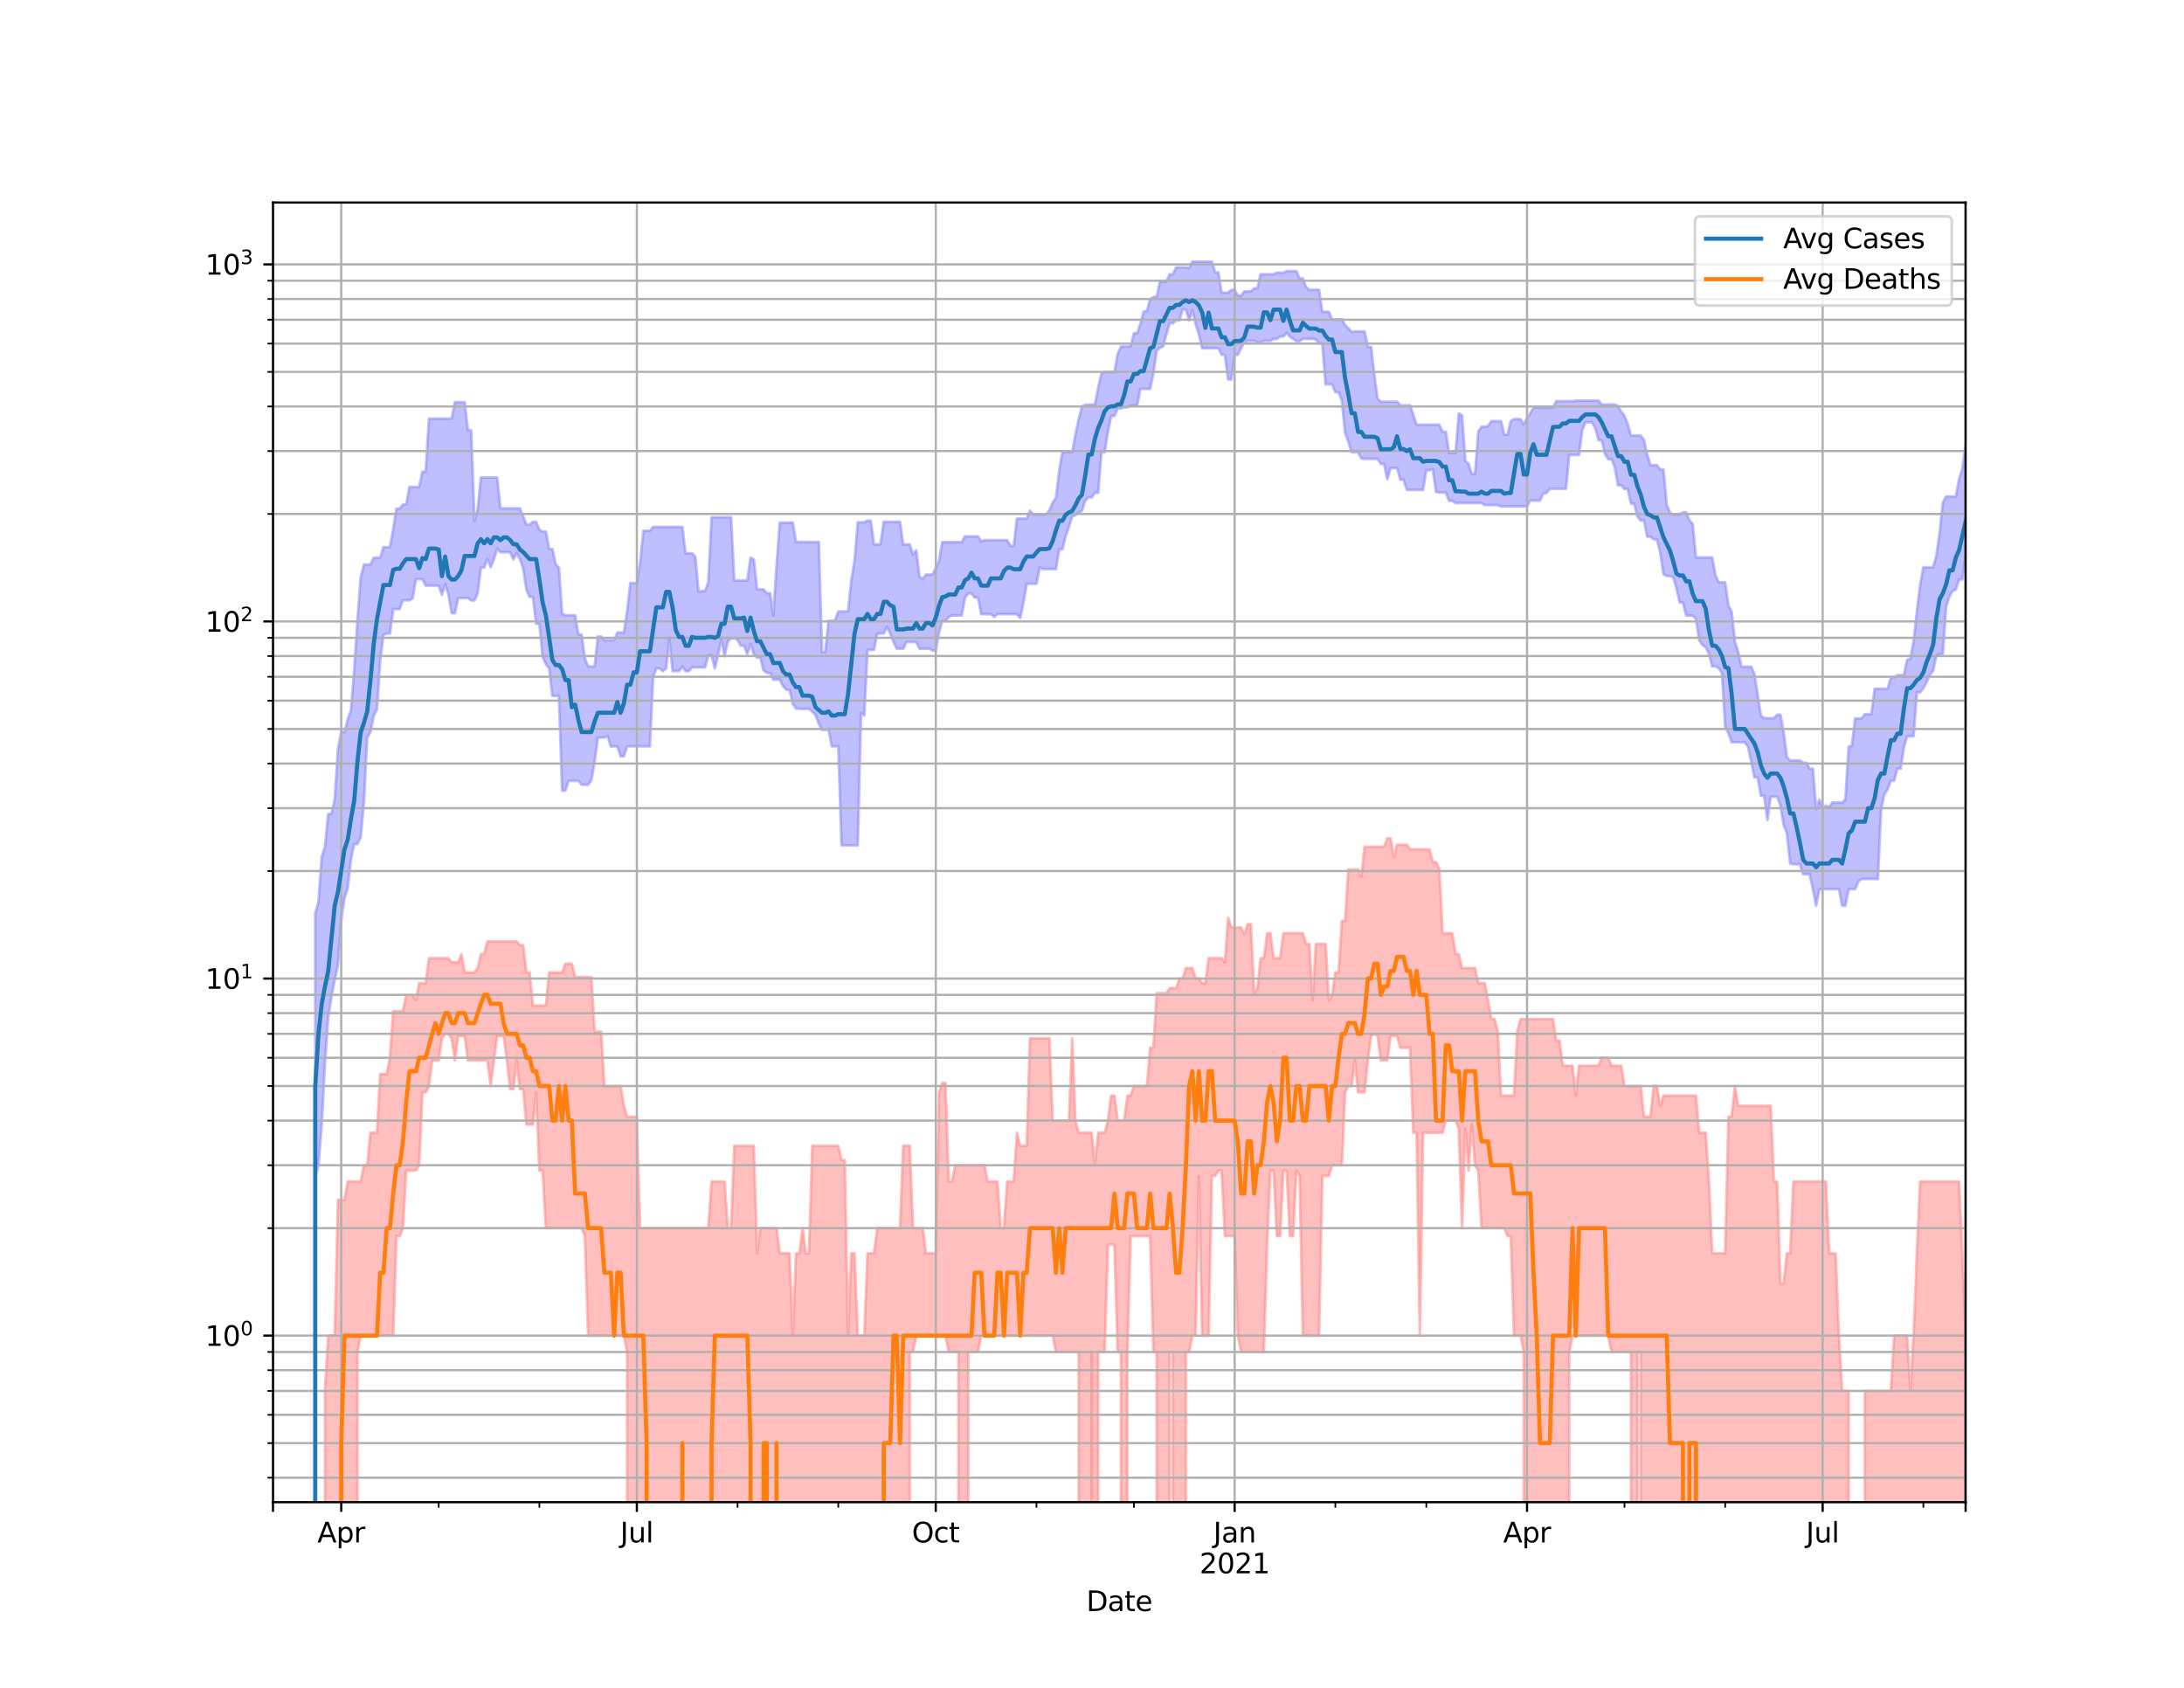<?xml version="1.0" encoding="utf-8" standalone="no"?>
<!DOCTYPE svg PUBLIC "-//W3C//DTD SVG 1.1//EN"
  "http://www.w3.org/Graphics/SVG/1.1/DTD/svg11.dtd">
<svg height="612pt" version="1.1" viewBox="0 0 792 612" width="792pt" xmlns="http://www.w3.org/2000/svg" xmlns:xlink="http://www.w3.org/1999/xlink">
 <defs>
  <style type="text/css">*{stroke-linecap:butt;stroke-linejoin:round;}</style>
 </defs>
 <g id="figure_1">
  <g id="patch_1">
   <path d="M 0 612 
L 792 612 
L 792 0 
L 0 0 
z
" style="fill:#ffffff;"/>
  </g>
  <g id="axes_1">
   <g id="patch_2">
    <path d="M 99 544.68 
L 712.8 544.68 
L 712.8 73.44 
L 99 73.44 
z
" style="fill:#ffffff;"/>
   </g>
   <g id="PolyCollection_1">
    <path clip-path="url(#p68e2955192)" d="M 99 129958.075 
L 99 129958.075 
L 100.178 129958.075 
L 101.356 129958.075 
L 102.534 129958.075 
L 103.712 129958.075 
L 104.891 129958.075 
L 106.069 129958.075 
L 107.247 129958.075 
L 108.425 129958.075 
L 109.603 129958.075 
L 110.781 129958.075 
L 111.959 129958.075 
L 113.137 129958.075 
L 114.316 331.267 
L 115.494 326.994 
L 116.672 310.732 
L 117.85 307.007 
L 119.028 295.137 
L 120.206 295.137 
L 121.384 289.937 
L 122.562 271.628 
L 123.74 265.448 
L 124.919 265.448 
L 126.097 260.824 
L 127.275 257.54 
L 128.453 242.956 
L 129.631 224.777 
L 130.809 209.259 
L 131.987 204.677 
L 133.165 204.677 
L 134.344 204.677 
L 135.522 202.313 
L 136.7 202.201 
L 137.878 202.201 
L 139.056 198.419 
L 140.234 198.419 
L 141.412 198.419 
L 142.59 191.943 
L 143.769 184.454 
L 144.947 184.454 
L 146.125 182.926 
L 147.303 182.926 
L 148.481 176.556 
L 149.659 176.556 
L 150.837 176.556 
L 152.015 176.556 
L 153.193 171.028 
L 154.372 171.028 
L 155.55 151.8 
L 156.728 151.8 
L 157.906 151.8 
L 159.084 151.8 
L 160.262 151.8 
L 161.44 151.8 
L 162.618 151.8 
L 163.797 151.8 
L 164.975 145.833 
L 166.153 145.833 
L 167.331 145.833 
L 168.509 145.833 
L 169.687 156.014 
L 170.865 156.014 
L 172.043 188.95 
L 173.221 184.727 
L 174.4 173.143 
L 175.578 173.143 
L 176.756 173.143 
L 177.934 173.143 
L 179.112 173.143 
L 180.29 173.143 
L 181.468 184.318 
L 182.646 184.318 
L 183.825 184.318 
L 185.003 184.318 
L 186.181 184.318 
L 187.359 184.318 
L 188.537 184.318 
L 189.715 187.24 
L 190.893 190.261 
L 192.071 190.261 
L 193.25 189.186 
L 194.428 189.186 
L 195.606 192.099 
L 196.784 192.756 
L 197.962 192.756 
L 199.14 199.085 
L 200.318 199.085 
L 201.496 204.483 
L 202.674 205.897 
L 203.853 222.486 
L 205.031 223.132 
L 206.209 223.132 
L 207.387 223.132 
L 208.565 223.132 
L 209.743 230.087 
L 210.921 230.087 
L 212.099 238.734 
L 213.278 241.663 
L 214.456 241.663 
L 215.634 241.663 
L 216.812 230.826 
L 217.99 230.826 
L 219.168 232.143 
L 220.346 232.143 
L 221.524 232.143 
L 222.702 232.143 
L 223.881 229.357 
L 225.059 229.357 
L 226.237 229.357 
L 227.415 221.743 
L 228.593 211.412 
L 229.771 211.412 
L 230.949 211.412 
L 232.127 204.25 
L 233.306 192.474 
L 234.484 192.474 
L 235.662 192.474 
L 236.84 191.081 
L 238.018 191.081 
L 239.196 191.081 
L 240.374 191.081 
L 241.552 191.081 
L 242.731 191.081 
L 243.909 191.081 
L 245.087 191.081 
L 246.265 191.081 
L 247.443 191.081 
L 248.621 200.658 
L 249.799 200.658 
L 250.977 200.658 
L 252.155 201.867 
L 253.334 214.618 
L 254.512 214.294 
L 255.69 214.294 
L 256.868 211.018 
L 258.046 187.584 
L 259.224 187.584 
L 260.402 187.584 
L 261.58 187.584 
L 262.759 187.584 
L 263.937 187.584 
L 265.115 187.584 
L 266.293 210.498 
L 267.471 210.498 
L 268.649 210.498 
L 269.827 210.498 
L 271.005 210.498 
L 272.183 202.201 
L 273.362 202.876 
L 274.54 213.697 
L 275.718 213.697 
L 276.896 213.697 
L 278.074 215.085 
L 279.252 215.085 
L 280.43 223.186 
L 281.608 205.186 
L 282.787 189.513 
L 283.965 189.513 
L 285.143 189.513 
L 286.321 189.513 
L 287.499 189.513 
L 288.677 196.535 
L 289.855 196.535 
L 291.033 196.535 
L 292.212 196.535 
L 293.39 196.535 
L 294.568 196.535 
L 295.746 196.535 
L 296.924 196.535 
L 298.102 236.496 
L 299.28 236.496 
L 300.458 225.112 
L 301.636 225.112 
L 302.815 224.945 
L 303.993 221.69 
L 305.171 221.69 
L 306.349 221.69 
L 307.527 221.69 
L 308.705 210.541 
L 309.883 203.407 
L 311.061 189.394 
L 312.24 189.394 
L 313.418 189.394 
L 314.596 188.774 
L 315.774 188.774 
L 316.952 197.418 
L 318.13 197.418 
L 319.308 197.418 
L 320.486 189.216 
L 321.664 189.216 
L 322.843 189.216 
L 324.021 189.216 
L 325.199 189.216 
L 326.377 189.216 
L 327.555 197.418 
L 328.733 197.418 
L 329.911 197.418 
L 331.089 201.131 
L 332.268 199.509 
L 333.446 209.09 
L 334.624 209.854 
L 335.802 208.337 
L 336.98 208.337 
L 338.158 208.337 
L 339.336 206.097 
L 340.514 203.445 
L 341.693 196.568 
L 342.871 196.568 
L 344.049 196.568 
L 345.227 196.568 
L 346.405 196.568 
L 347.583 196.568 
L 348.761 196.568 
L 349.939 194.484 
L 351.117 194.484 
L 352.296 194.484 
L 353.474 194.484 
L 354.652 194.484 
L 355.83 196.366 
L 357.008 195.865 
L 358.186 195.865 
L 359.364 195.865 
L 360.542 195.865 
L 361.721 195.865 
L 362.899 195.865 
L 364.077 195.865 
L 365.255 195.865 
L 366.433 197.933 
L 367.611 197.933 
L 368.789 188.045 
L 369.967 188.045 
L 371.145 188.045 
L 372.324 188.045 
L 373.502 185.165 
L 374.68 186.53 
L 375.858 186.53 
L 377.036 186.53 
L 378.214 186.53 
L 379.392 186.53 
L 380.57 185 
L 381.749 182.19 
L 382.927 180.544 
L 384.105 170.686 
L 385.283 163.919 
L 386.461 163.919 
L 387.639 163.919 
L 388.817 163.919 
L 389.995 157.694 
L 391.174 151.952 
L 392.352 147.484 
L 393.53 146.729 
L 394.708 146.729 
L 395.886 146.729 
L 397.064 146.687 
L 398.242 140.588 
L 399.42 135.461 
L 400.598 134.884 
L 401.777 134.884 
L 402.955 134.884 
L 404.133 134.884 
L 405.311 128.436 
L 406.489 125.637 
L 407.667 125.637 
L 408.845 125.637 
L 410.023 125.637 
L 411.202 120.835 
L 412.38 120.835 
L 413.558 117.45 
L 414.736 113 
L 415.914 112.794 
L 417.092 108.509 
L 418.27 107.649 
L 419.448 107.649 
L 420.626 102.095 
L 421.805 102.095 
L 422.983 102.095 
L 424.161 99.456 
L 425.339 99.456 
L 426.517 96.97 
L 427.695 96.97 
L 428.873 96.97 
L 430.051 96.97 
L 431.23 97.195 
L 432.408 94.86 
L 433.586 94.86 
L 434.764 94.86 
L 435.942 94.86 
L 437.12 94.86 
L 438.298 94.86 
L 439.476 94.86 
L 440.655 98.771 
L 441.833 98.771 
L 443.011 106.117 
L 444.189 106.117 
L 445.367 106.117 
L 446.545 105.134 
L 447.723 105.134 
L 448.901 107.249 
L 450.079 107.249 
L 451.258 105.647 
L 452.436 105.647 
L 453.614 105.647 
L 454.792 104.56 
L 455.97 104.56 
L 457.148 99.438 
L 458.326 99.438 
L 459.504 99.438 
L 460.683 99.438 
L 461.861 99.438 
L 463.039 98.866 
L 464.217 98.866 
L 465.395 98.866 
L 466.573 98.335 
L 467.751 98.335 
L 468.929 98.335 
L 470.107 98.335 
L 471.286 100.981 
L 472.464 100.981 
L 473.642 104.096 
L 474.82 105.081 
L 475.998 105.081 
L 477.176 105.081 
L 478.354 105.081 
L 479.532 113.053 
L 480.711 113.053 
L 481.889 113.053 
L 483.067 115.79 
L 484.245 115.79 
L 485.423 115.79 
L 486.601 115.79 
L 487.779 117.856 
L 488.957 119.049 
L 490.136 120.363 
L 491.314 120.181 
L 492.492 120.181 
L 493.67 120.181 
L 494.848 120.181 
L 496.026 125.799 
L 497.204 125.799 
L 498.382 135.837 
L 499.56 144.509 
L 500.739 145.656 
L 501.917 145.656 
L 503.095 145.656 
L 504.273 145.656 
L 505.451 145.656 
L 506.629 145.656 
L 507.807 147.008 
L 508.985 147.008 
L 510.164 147.008 
L 511.342 147.008 
L 512.52 150.418 
L 513.698 154.002 
L 514.876 154.002 
L 516.054 154.002 
L 517.232 154.002 
L 518.41 154.002 
L 519.588 154.002 
L 520.767 154.002 
L 521.945 154.002 
L 523.123 156.574 
L 524.301 156.574 
L 525.479 164.241 
L 526.657 164.241 
L 527.835 164.241 
L 529.013 149.916 
L 530.192 150.582 
L 531.37 167.101 
L 532.548 168.21 
L 533.726 171.825 
L 534.904 171.825 
L 536.082 156.541 
L 537.26 154.734 
L 538.438 154.734 
L 539.617 154.494 
L 540.795 152.704 
L 541.973 152.704 
L 543.151 152.704 
L 544.329 152.704 
L 545.507 157.593 
L 546.685 157.593 
L 547.863 152.704 
L 549.041 151.968 
L 550.22 151.968 
L 551.398 151.968 
L 552.576 153.907 
L 553.754 151.542 
L 554.932 149.828 
L 556.11 147.781 
L 557.288 147.781 
L 558.466 147.781 
L 559.645 147.781 
L 560.823 147.781 
L 562.001 147.781 
L 563.179 147.781 
L 564.357 145.465 
L 565.535 145.465 
L 566.713 145.465 
L 567.891 145.465 
L 569.069 145.465 
L 570.248 145.465 
L 571.426 145.262 
L 572.604 145.262 
L 573.782 145.262 
L 574.96 145.262 
L 576.138 145.262 
L 577.316 145.262 
L 578.494 145.262 
L 579.673 145.262 
L 580.851 146.701 
L 582.029 146.701 
L 583.207 146.701 
L 584.385 146.701 
L 585.563 146.701 
L 586.741 147.161 
L 587.919 149.302 
L 589.098 150.746 
L 590.276 153.765 
L 591.454 157.931 
L 592.632 157.931 
L 593.81 157.931 
L 594.988 157.931 
L 596.166 159.531 
L 597.344 164.909 
L 598.522 168.68 
L 599.701 168.68 
L 600.879 168.68 
L 602.057 170.241 
L 603.235 170.241 
L 604.413 183.058 
L 605.591 185.774 
L 606.769 186.615 
L 607.947 186.615 
L 609.126 186.615 
L 610.304 185.774 
L 611.482 185.774 
L 612.66 188.686 
L 613.838 190.02 
L 615.016 202.127 
L 616.194 202.127 
L 617.372 202.127 
L 618.55 202.127 
L 619.729 202.127 
L 620.907 202.127 
L 622.085 208.587 
L 623.263 211.149 
L 624.441 211.149 
L 625.619 211.149 
L 626.797 219.621 
L 627.975 221.796 
L 629.154 232.653 
L 630.332 236.496 
L 631.51 241.739 
L 632.688 241.739 
L 633.866 241.739 
L 635.044 241.739 
L 636.222 244.358 
L 637.4 251.945 
L 638.579 259.467 
L 639.757 260.403 
L 640.935 260.403 
L 642.113 260.403 
L 643.291 260.403 
L 644.469 259.158 
L 645.647 259.158 
L 646.825 265.448 
L 648.003 274.519 
L 649.182 275.746 
L 650.36 275.746 
L 651.538 275.746 
L 652.716 275.746 
L 653.894 276.579 
L 655.072 276.579 
L 656.25 278.718 
L 657.428 278.718 
L 658.607 293.412 
L 659.785 289.937 
L 660.963 293.412 
L 662.141 292.107 
L 663.319 292.662 
L 664.497 291.011 
L 665.675 291.011 
L 666.853 291.011 
L 668.031 291.011 
L 669.21 289.937 
L 670.388 270.739 
L 671.566 270.362 
L 672.744 260.508 
L 673.922 260.508 
L 675.1 260.508 
L 676.278 258.953 
L 677.456 258.953 
L 678.635 258.953 
L 679.813 249.733 
L 680.991 249.733 
L 682.169 249.733 
L 683.347 249.733 
L 684.525 249.733 
L 685.703 245.634 
L 686.881 245.634 
L 688.06 244.833 
L 689.238 244.833 
L 690.416 244.833 
L 691.594 239.308 
L 692.772 238.877 
L 693.95 232.525 
L 695.128 221.849 
L 696.306 212.208 
L 697.484 205.699 
L 698.663 205.699 
L 699.841 205.699 
L 701.019 205.699 
L 702.197 201.424 
L 703.375 193.231 
L 704.553 182.19 
L 705.731 180.039 
L 706.909 180.039 
L 708.088 180.039 
L 709.266 180.039 
L 710.444 173.724 
L 711.622 169.968 
L 712.8 161.177 
L 712.8 201.535 
L 712.8 201.535 
L 711.622 210.11 
L 710.444 210.11 
L 709.266 213.742 
L 708.088 214.34 
L 706.909 216.269 
L 705.731 220.08 
L 704.553 237.186 
L 703.375 237.186 
L 702.197 237.744 
L 701.019 243.187 
L 699.841 244.833 
L 698.663 247.271 
L 697.484 249.56 
L 696.306 251.05 
L 695.128 251.05 
L 693.95 266.96 
L 692.772 266.96 
L 691.594 266.96 
L 690.416 270.992 
L 689.238 278.718 
L 688.06 278.718 
L 686.881 283.097 
L 685.703 283.097 
L 684.525 286.164 
L 683.347 288.019 
L 682.169 293.412 
L 680.991 318.719 
L 679.813 318.719 
L 678.635 318.719 
L 677.456 318.719 
L 676.278 318.719 
L 675.1 318.719 
L 673.922 319.614 
L 672.744 322.388 
L 671.566 322.388 
L 670.388 322.388 
L 669.21 328.383 
L 668.031 328.383 
L 666.853 322.388 
L 665.675 322.388 
L 664.497 322.388 
L 663.319 322.388 
L 662.141 322.388 
L 660.963 322.388 
L 659.785 322.388 
L 658.607 328.383 
L 657.428 322.388 
L 656.25 316.971 
L 655.072 316.971 
L 653.894 316.971 
L 652.716 313.36 
L 651.538 313.36 
L 650.36 313.36 
L 649.182 313.092 
L 648.003 302.174 
L 646.825 299.169 
L 645.647 292.107 
L 644.469 288.882 
L 643.291 288.882 
L 642.113 288.882 
L 640.935 297.319 
L 639.757 288.535 
L 638.579 288.535 
L 637.4 281.855 
L 636.222 281.855 
L 635.044 276.023 
L 633.866 270.739 
L 632.688 269.123 
L 631.51 269.123 
L 630.332 269.123 
L 629.154 269.123 
L 627.975 269.123 
L 626.797 265.909 
L 625.619 263.42 
L 624.441 244.043 
L 623.263 242.268 
L 622.085 241.588 
L 620.907 241.588 
L 619.729 236.978 
L 618.55 234.674 
L 617.372 233.883 
L 616.194 232.079 
L 615.016 224.444 
L 613.838 223.186 
L 612.66 223.186 
L 611.482 223.186 
L 610.304 218.465 
L 609.126 218.465 
L 607.947 213.287 
L 606.769 209.259 
L 605.591 208.88 
L 604.413 208.88 
L 603.235 208.13 
L 602.057 200.368 
L 600.879 195.599 
L 599.701 195.599 
L 598.522 194.581 
L 597.344 194.581 
L 596.166 188.745 
L 594.988 188.745 
L 593.81 187.297 
L 592.632 182.61 
L 591.454 182.61 
L 590.276 177.317 
L 589.098 177.317 
L 587.919 175.969 
L 586.741 175.969 
L 585.563 169.341 
L 584.385 166.486 
L 583.207 166.486 
L 582.029 164.679 
L 580.851 159.583 
L 579.673 159.583 
L 578.494 155.2 
L 577.316 153.108 
L 576.138 153.108 
L 574.96 153.108 
L 573.782 156.014 
L 572.604 164.947 
L 571.426 164.947 
L 570.248 164.947 
L 569.069 164.947 
L 567.891 177.222 
L 566.713 177.222 
L 565.535 177.222 
L 564.357 177.222 
L 563.179 177.222 
L 562.001 177.222 
L 560.823 178.748 
L 559.645 178.994 
L 558.466 181.49 
L 557.288 181.49 
L 556.11 181.49 
L 554.932 181.49 
L 553.754 183.618 
L 552.576 183.618 
L 551.398 183.618 
L 550.22 183.618 
L 549.041 183.618 
L 547.863 183.618 
L 546.685 183.618 
L 545.507 183.618 
L 544.329 183.618 
L 543.151 183.138 
L 541.973 183.138 
L 540.795 183.138 
L 539.617 183.138 
L 538.438 183.138 
L 537.26 182.373 
L 536.082 182.373 
L 534.904 182.373 
L 533.726 182.373 
L 532.548 182.373 
L 531.37 182.373 
L 530.192 182.373 
L 529.013 182.373 
L 527.835 182.373 
L 526.657 181.593 
L 525.479 181.593 
L 524.301 178.576 
L 523.123 178.576 
L 521.945 178.576 
L 520.767 178.356 
L 519.588 170.094 
L 518.41 170.516 
L 517.232 170.516 
L 516.054 177.629 
L 514.876 177.629 
L 513.698 177.629 
L 512.52 177.629 
L 511.342 177.629 
L 510.164 177.629 
L 508.985 173.927 
L 507.807 173.927 
L 506.629 169.695 
L 505.451 169.695 
L 504.273 169.695 
L 503.095 173.769 
L 501.917 168.21 
L 500.739 168.21 
L 499.56 166.387 
L 498.382 166.387 
L 497.204 166.387 
L 496.026 166.387 
L 494.848 166.387 
L 493.67 166.249 
L 492.492 163.995 
L 491.314 163.995 
L 490.136 163.995 
L 488.957 160.144 
L 487.779 156.906 
L 486.601 145.208 
L 485.423 142.232 
L 484.245 142.232 
L 483.067 139.332 
L 481.889 139.332 
L 480.711 139.332 
L 479.532 124.512 
L 478.354 124.512 
L 477.176 123.107 
L 475.998 122.861 
L 474.82 122.861 
L 473.642 122.861 
L 472.464 122.861 
L 471.286 123.676 
L 470.107 123.676 
L 468.929 122.861 
L 467.751 122.022 
L 466.573 120.66 
L 465.395 122.022 
L 464.217 122.022 
L 463.039 122.906 
L 461.861 122.906 
L 460.683 123.593 
L 459.504 123.593 
L 458.326 123.593 
L 457.148 124.064 
L 455.97 124.064 
L 454.792 123.593 
L 453.614 123.593 
L 452.436 123.593 
L 451.258 124.064 
L 450.079 126.27 
L 448.901 128.637 
L 447.723 128.637 
L 446.545 137.605 
L 445.367 137.605 
L 444.189 128.637 
L 443.011 128.637 
L 441.833 126.27 
L 440.655 126.27 
L 439.476 126.27 
L 438.298 126.27 
L 437.12 126.27 
L 435.942 126.27 
L 434.764 121.213 
L 433.586 117.483 
L 432.408 112.325 
L 431.23 116.185 
L 430.051 112.227 
L 428.873 112.227 
L 427.695 116.185 
L 426.517 116.152 
L 425.339 117.186 
L 424.161 117.186 
L 422.983 121.24 
L 421.805 125.532 
L 420.626 126.135 
L 419.448 127.186 
L 418.27 135.37 
L 417.092 141.013 
L 415.914 141.013 
L 414.736 141.013 
L 413.558 141.013 
L 412.38 146.966 
L 411.202 146.966 
L 410.023 147.036 
L 408.845 147.682 
L 407.667 147.682 
L 406.489 148.065 
L 405.311 148.065 
L 404.133 150.82 
L 402.955 150.82 
L 401.777 156.557 
L 400.598 164.033 
L 399.42 164.033 
L 398.242 178.674 
L 397.064 178.674 
L 395.886 180.342 
L 394.708 180.342 
L 393.53 181.645 
L 392.352 185.248 
L 391.174 185.774 
L 389.995 186.785 
L 388.817 187.297 
L 387.639 191.05 
L 386.461 194.322 
L 385.283 199.191 
L 384.105 199.191 
L 382.927 206.337 
L 381.749 206.337 
L 380.57 206.337 
L 379.392 206.337 
L 378.214 206.337 
L 377.036 205.778 
L 375.858 211.676 
L 374.68 211.676 
L 373.502 211.676 
L 372.324 211.676 
L 371.145 218.514 
L 369.967 224.113 
L 368.789 222.701 
L 367.611 222.701 
L 366.433 222.701 
L 365.255 222.701 
L 364.077 222.701 
L 362.899 222.701 
L 361.721 222.701 
L 360.542 223.675 
L 359.364 222.701 
L 358.186 222.701 
L 357.008 222.701 
L 355.83 222.701 
L 354.652 216.653 
L 353.474 216.653 
L 352.296 215.179 
L 351.117 215.179 
L 349.939 216.701 
L 348.761 223.186 
L 347.583 223.186 
L 346.405 223.186 
L 345.227 223.186 
L 344.049 223.675 
L 342.871 225.168 
L 341.693 225.168 
L 340.514 229.478 
L 339.336 235.882 
L 338.158 235.882 
L 336.98 235.208 
L 335.802 235.208 
L 334.624 235.208 
L 333.446 235.208 
L 332.268 232.781 
L 331.089 232.781 
L 329.911 232.781 
L 328.733 232.781 
L 327.555 235.208 
L 326.377 235.208 
L 325.199 235.208 
L 324.021 232.781 
L 322.843 229.721 
L 321.664 227.282 
L 320.486 229.721 
L 319.308 229.721 
L 318.13 229.842 
L 316.952 235.611 
L 315.774 235.611 
L 314.596 235.611 
L 313.418 259.467 
L 312.24 258.444 
L 311.061 306.528 
L 309.883 306.528 
L 308.705 306.528 
L 307.527 306.528 
L 306.349 306.528 
L 305.171 306.528 
L 303.993 270.613 
L 302.815 270.613 
L 301.636 270.613 
L 300.458 264.651 
L 299.28 264.651 
L 298.102 264.651 
L 296.924 262.324 
L 295.746 259.261 
L 294.568 258.04 
L 293.39 257.043 
L 292.212 257.043 
L 291.033 257.043 
L 289.855 256.945 
L 288.677 256.945 
L 287.499 255.197 
L 286.321 250.081 
L 285.143 250.081 
L 283.965 248.787 
L 282.787 246.447 
L 281.608 246.447 
L 280.43 246.447 
L 279.252 244.043 
L 278.074 243.965 
L 276.896 243.11 
L 275.718 238.449 
L 274.54 238.449 
L 273.362 237.186 
L 272.183 233.492 
L 271.005 237.186 
L 269.827 234.146 
L 268.649 234.146 
L 267.471 232.016 
L 266.293 231.449 
L 265.115 231.449 
L 263.937 232.525 
L 262.759 237.955 
L 261.58 231.826 
L 260.402 237.604 
L 259.224 242.344 
L 258.046 237.604 
L 256.868 237.604 
L 255.69 241.965 
L 254.512 241.965 
L 253.334 241.965 
L 252.155 241.965 
L 250.977 241.965 
L 249.799 243.342 
L 248.621 243.342 
L 247.443 241.663 
L 246.265 243.342 
L 245.087 243.342 
L 243.909 243.342 
L 242.731 231.763 
L 241.552 242.344 
L 240.374 243.342 
L 239.196 242.344 
L 238.018 242.344 
L 236.84 245.473 
L 235.662 270.613 
L 234.484 270.613 
L 233.306 270.613 
L 232.127 270.613 
L 230.949 270.613 
L 229.771 270.613 
L 228.593 270.613 
L 227.415 270.613 
L 226.237 274.25 
L 225.059 274.25 
L 223.881 270.613 
L 222.702 270.613 
L 221.524 270.739 
L 220.346 266.96 
L 219.168 267.434 
L 217.99 267.434 
L 216.812 267.434 
L 215.634 276.161 
L 214.456 282.941 
L 213.278 284.529 
L 212.099 284.529 
L 210.921 284.529 
L 209.743 283.097 
L 208.565 283.097 
L 207.387 283.097 
L 206.209 283.097 
L 205.031 286.664 
L 203.853 286.664 
L 202.674 252.308 
L 201.496 252.308 
L 200.318 252.308 
L 199.14 242.268 
L 197.962 240.842 
L 196.784 238.166 
L 195.606 226.187 
L 194.428 226.187 
L 193.25 216.413 
L 192.071 216.413 
L 190.893 213.88 
L 189.715 206.017 
L 188.537 202.801 
L 187.359 200.549 
L 186.181 202.801 
L 185.003 200.224 
L 183.825 200.224 
L 182.646 200.224 
L 181.468 200.224 
L 180.29 198.944 
L 179.112 202.763 
L 177.934 205.659 
L 176.756 202.763 
L 175.578 205.778 
L 174.4 205.778 
L 173.221 215.179 
L 172.043 217.723 
L 170.865 217.723 
L 169.687 216.846 
L 168.509 216.846 
L 167.331 216.846 
L 166.153 216.846 
L 164.975 222.326 
L 163.797 222.326 
L 162.618 215.65 
L 161.44 211.809 
L 160.262 215.65 
L 159.084 212.342 
L 157.906 212.342 
L 156.728 212.342 
L 155.55 212.342 
L 154.372 212.342 
L 153.193 209.982 
L 152.015 209.982 
L 150.837 209.982 
L 149.659 216.943 
L 148.481 217.674 
L 147.303 217.674 
L 146.125 217.674 
L 144.947 220.853 
L 143.769 220.853 
L 142.59 220.853 
L 141.412 229.721 
L 140.234 229.721 
L 139.056 230.209 
L 137.878 239.525 
L 136.7 257.142 
L 135.522 259.57 
L 134.344 265.448 
L 133.165 267.434 
L 131.987 290.651 
L 130.809 303.513 
L 129.631 306.054 
L 128.453 306.054 
L 127.275 311.508 
L 126.097 322.073 
L 124.919 325.639 
L 123.74 333.531 
L 122.562 349.965 
L 121.384 355.376 
L 120.206 361.363 
L 119.028 368.782 
L 117.85 385.441 
L 116.672 407.757 
L 115.494 422.51 
L 114.316 426.389 
L 113.137 129958.075 
L 111.959 129958.075 
L 110.781 129958.075 
L 109.603 129958.075 
L 108.425 129958.075 
L 107.247 129958.075 
L 106.069 129958.075 
L 104.891 129958.075 
L 103.712 129958.075 
L 102.534 129958.075 
L 101.356 129958.075 
L 100.178 129958.075 
L 99 129958.075 
z
" style="fill:#8080ff;fill-opacity:0.5;stroke:#8080ff;stroke-opacity:0.5;"/>
   </g>
   <g id="PolyCollection_2">
    <path clip-path="url(#p68e2955192)" d="M 99 129958.075 
L 99 129958.075 
L 100.178 129958.075 
L 101.356 129958.075 
L 102.534 129958.075 
L 103.712 129958.075 
L 104.891 129958.075 
L 106.069 129958.075 
L 107.247 129958.075 
L 108.425 129958.075 
L 109.603 129958.075 
L 110.781 129958.075 
L 111.959 129958.075 
L 113.137 129958.075 
L 114.316 129958.075 
L 115.494 129958.075 
L 116.672 129958.075 
L 117.85 504.34 
L 119.028 484.285 
L 120.206 484.285 
L 121.384 484.285 
L 122.562 435.057 
L 123.74 435.057 
L 124.919 435.057 
L 126.097 428.434 
L 127.275 428.434 
L 128.453 428.434 
L 129.631 428.434 
L 130.809 428.434 
L 131.987 422.51 
L 133.165 422.51 
L 134.344 410.717 
L 135.522 410.717 
L 136.7 410.717 
L 137.878 389.459 
L 139.056 389.459 
L 140.234 389.459 
L 141.412 383.534 
L 142.59 366.66 
L 143.769 366.66 
L 144.947 366.66 
L 146.125 366.66 
L 147.303 360.735 
L 148.481 360.735 
L 149.659 360.735 
L 150.837 362.641 
L 152.015 356.523 
L 153.193 356.523 
L 154.372 356.523 
L 155.55 347.443 
L 156.728 347.443 
L 157.906 347.443 
L 159.084 347.443 
L 160.262 347.443 
L 161.44 347.443 
L 162.618 347.443 
L 163.797 348.943 
L 164.975 348.943 
L 166.153 348.943 
L 167.331 345.982 
L 168.509 352.605 
L 169.687 352.605 
L 170.865 352.605 
L 172.043 352.605 
L 173.221 351.006 
L 174.4 345.982 
L 175.578 345.982 
L 176.756 341.371 
L 177.934 341.371 
L 179.112 341.371 
L 180.29 341.371 
L 181.468 341.371 
L 182.646 341.371 
L 183.825 341.371 
L 185.003 341.371 
L 186.181 341.371 
L 187.359 341.371 
L 188.537 342.715 
L 189.715 342.715 
L 190.893 352.605 
L 192.071 352.605 
L 193.25 364.615 
L 194.428 364.615 
L 195.606 364.615 
L 196.784 364.615 
L 197.962 364.615 
L 199.14 352.605 
L 200.318 352.605 
L 201.496 352.605 
L 202.674 352.605 
L 203.853 352.605 
L 205.031 349.451 
L 206.209 349.451 
L 207.387 349.451 
L 208.565 354.251 
L 209.743 354.251 
L 210.921 354.251 
L 212.099 354.251 
L 213.278 354.251 
L 214.456 354.251 
L 215.634 374.069 
L 216.812 374.069 
L 217.99 374.069 
L 219.168 393.786 
L 220.346 393.786 
L 221.524 393.786 
L 222.702 393.786 
L 223.881 393.786 
L 225.059 393.786 
L 226.237 400.974 
L 227.415 404.945 
L 228.593 404.945 
L 229.771 404.945 
L 230.949 404.945 
L 232.127 445.309 
L 233.306 445.309 
L 234.484 445.309 
L 235.662 445.309 
L 236.84 445.309 
L 238.018 445.309 
L 239.196 445.309 
L 240.374 445.309 
L 241.552 445.309 
L 242.731 445.309 
L 243.909 445.309 
L 245.087 445.309 
L 246.265 445.309 
L 247.443 445.309 
L 248.621 445.309 
L 249.799 445.309 
L 250.977 445.309 
L 252.155 445.309 
L 253.334 445.309 
L 254.512 445.309 
L 255.69 445.309 
L 256.868 445.309 
L 258.046 428.434 
L 259.224 428.434 
L 260.402 428.434 
L 261.58 428.434 
L 262.759 428.434 
L 263.937 445.309 
L 265.115 445.309 
L 266.293 415.472 
L 267.471 415.472 
L 268.649 415.472 
L 269.827 415.472 
L 271.005 415.472 
L 272.183 415.472 
L 273.362 415.472 
L 274.54 454.447 
L 275.718 445.309 
L 276.896 445.309 
L 278.074 445.309 
L 279.252 445.309 
L 280.43 445.309 
L 281.608 445.309 
L 282.787 454.447 
L 283.965 454.447 
L 285.143 454.447 
L 286.321 454.447 
L 287.499 484.285 
L 288.677 454.447 
L 289.855 454.447 
L 291.033 445.309 
L 292.212 454.447 
L 293.39 454.447 
L 294.568 415.472 
L 295.746 415.472 
L 296.924 415.472 
L 298.102 415.472 
L 299.28 415.472 
L 300.458 415.472 
L 301.636 415.472 
L 302.815 415.472 
L 303.993 415.472 
L 305.171 420.666 
L 306.349 420.666 
L 307.527 484.285 
L 308.705 454.447 
L 309.883 454.447 
L 311.061 484.285 
L 312.24 484.285 
L 313.418 484.285 
L 314.596 454.447 
L 315.774 454.447 
L 316.952 454.447 
L 318.13 445.309 
L 319.308 445.309 
L 320.486 445.309 
L 321.664 445.309 
L 322.843 445.309 
L 324.021 445.309 
L 325.199 445.309 
L 326.377 445.309 
L 327.555 415.472 
L 328.733 415.472 
L 329.911 415.472 
L 331.089 445.309 
L 332.268 445.309 
L 333.446 445.309 
L 334.624 445.309 
L 335.802 454.447 
L 336.98 454.447 
L 338.158 454.447 
L 339.336 454.447 
L 340.514 396.082 
L 341.693 392.673 
L 342.871 392.673 
L 344.049 428.434 
L 345.227 428.434 
L 346.405 422.51 
L 347.583 422.51 
L 348.761 422.51 
L 349.939 422.51 
L 351.117 422.51 
L 352.296 422.51 
L 353.474 422.51 
L 354.652 422.51 
L 355.83 422.51 
L 357.008 422.51 
L 358.186 428.434 
L 359.364 428.434 
L 360.542 428.434 
L 361.721 428.434 
L 362.899 445.309 
L 364.077 445.309 
L 365.255 428.434 
L 366.433 428.434 
L 367.611 428.434 
L 368.789 410.717 
L 369.967 415.472 
L 371.145 415.472 
L 372.324 415.472 
L 373.502 376.496 
L 374.68 376.496 
L 375.858 376.496 
L 377.036 376.496 
L 378.214 376.496 
L 379.392 376.496 
L 380.57 376.496 
L 381.749 406.334 
L 382.927 406.334 
L 384.105 406.334 
L 385.283 406.334 
L 386.461 406.334 
L 387.639 406.334 
L 388.817 376.496 
L 389.995 406.334 
L 391.174 410.717 
L 392.352 410.717 
L 393.53 410.717 
L 394.708 410.717 
L 395.886 410.717 
L 397.064 422.51 
L 398.242 410.717 
L 399.42 410.717 
L 400.598 410.717 
L 401.777 406.334 
L 402.955 397.265 
L 404.133 397.265 
L 405.311 406.334 
L 406.489 406.334 
L 407.667 406.334 
L 408.845 397.265 
L 410.023 397.265 
L 411.202 393.786 
L 412.38 393.786 
L 413.558 393.786 
L 414.736 393.786 
L 415.914 393.786 
L 417.092 379.905 
L 418.27 379.905 
L 419.448 360.114 
L 420.626 360.114 
L 421.805 360.114 
L 422.983 360.114 
L 424.161 358.29 
L 425.339 358.29 
L 426.517 358.29 
L 427.695 354.811 
L 428.873 354.811 
L 430.051 351.006 
L 431.23 351.006 
L 432.408 351.006 
L 433.586 354.811 
L 434.764 354.811 
L 435.942 356.523 
L 437.12 356.523 
L 438.298 347.443 
L 439.476 347.443 
L 440.655 347.443 
L 441.833 347.443 
L 443.011 347.443 
L 444.189 348.943 
L 445.367 332.766 
L 446.545 336.294 
L 447.723 336.294 
L 448.901 336.294 
L 450.079 336.294 
L 451.258 338.775 
L 452.436 335.093 
L 453.614 335.093 
L 454.792 360.114 
L 455.97 358.29 
L 457.148 347.443 
L 458.326 347.443 
L 459.504 338.354 
L 460.683 338.354 
L 461.861 347.443 
L 463.039 347.443 
L 464.217 347.443 
L 465.395 338.354 
L 466.573 338.354 
L 467.751 338.354 
L 468.929 338.354 
L 470.107 338.354 
L 471.286 338.354 
L 472.464 338.354 
L 473.642 342.263 
L 474.82 342.263 
L 475.998 362.641 
L 477.176 342.263 
L 478.354 342.263 
L 479.532 342.263 
L 480.711 342.263 
L 481.889 362.641 
L 483.067 360.735 
L 484.245 352.605 
L 485.423 352.605 
L 486.601 333.918 
L 487.779 333.918 
L 488.957 315.276 
L 490.136 315.276 
L 491.314 315.276 
L 492.492 315.276 
L 493.67 317.839 
L 494.848 307.007 
L 496.026 307.007 
L 497.204 307.007 
L 498.382 307.007 
L 499.56 307.007 
L 500.739 307.007 
L 501.917 307.007 
L 503.095 303.967 
L 504.273 303.967 
L 505.451 310.732 
L 506.629 306.291 
L 507.807 306.291 
L 508.985 306.291 
L 510.164 306.291 
L 511.342 307.976 
L 512.52 307.976 
L 513.698 307.976 
L 514.876 307.976 
L 516.054 307.976 
L 517.232 307.976 
L 518.41 307.976 
L 519.588 312.559 
L 520.767 312.559 
L 521.945 314.998 
L 523.123 338.354 
L 524.301 338.354 
L 525.479 338.354 
L 526.657 338.354 
L 527.835 345.982 
L 529.013 345.982 
L 530.192 351.006 
L 531.37 351.006 
L 532.548 351.006 
L 533.726 351.006 
L 534.904 351.006 
L 536.082 356.523 
L 537.26 356.523 
L 538.438 356.523 
L 539.617 362.641 
L 540.795 369.507 
L 541.973 369.507 
L 543.151 374.069 
L 544.329 397.265 
L 545.507 397.265 
L 546.685 397.265 
L 547.863 397.265 
L 549.041 397.265 
L 550.22 374.069 
L 551.398 369.507 
L 552.576 369.507 
L 553.754 369.507 
L 554.932 369.507 
L 556.11 369.507 
L 557.288 369.507 
L 558.466 369.507 
L 559.645 369.507 
L 560.823 369.507 
L 562.001 369.507 
L 563.179 369.507 
L 564.357 377.329 
L 565.535 377.329 
L 566.713 386.419 
L 567.891 386.419 
L 569.069 386.419 
L 570.248 386.419 
L 571.426 397.265 
L 572.604 386.419 
L 573.782 386.419 
L 574.96 386.419 
L 576.138 386.419 
L 577.316 386.419 
L 578.494 386.419 
L 579.673 386.419 
L 580.851 383.534 
L 582.029 383.534 
L 583.207 383.534 
L 584.385 386.419 
L 585.563 386.419 
L 586.741 386.419 
L 587.919 386.419 
L 589.098 393.786 
L 590.276 393.786 
L 591.454 393.786 
L 592.632 393.786 
L 593.81 393.786 
L 594.988 393.786 
L 596.166 404.945 
L 597.344 404.945 
L 598.522 404.945 
L 599.701 393.786 
L 600.879 393.786 
L 602.057 400.974 
L 603.235 397.265 
L 604.413 397.265 
L 605.591 397.265 
L 606.769 397.265 
L 607.947 397.265 
L 609.126 397.265 
L 610.304 397.265 
L 611.482 397.265 
L 612.66 397.265 
L 613.838 397.265 
L 615.016 397.265 
L 616.194 410.717 
L 617.372 410.717 
L 618.55 410.717 
L 619.729 428.434 
L 620.907 454.447 
L 622.085 454.447 
L 623.263 454.447 
L 624.441 454.447 
L 625.619 454.447 
L 626.797 404.945 
L 627.975 404.945 
L 629.154 393.786 
L 630.332 400.974 
L 631.51 400.974 
L 632.688 400.974 
L 633.866 400.974 
L 635.044 400.974 
L 636.222 400.974 
L 637.4 400.974 
L 638.579 400.974 
L 639.757 400.974 
L 640.935 400.974 
L 642.113 400.974 
L 643.291 428.434 
L 644.469 428.434 
L 645.647 465.365 
L 646.825 465.365 
L 648.003 454.447 
L 649.182 454.447 
L 650.36 428.434 
L 651.538 428.434 
L 652.716 428.434 
L 653.894 428.434 
L 655.072 428.434 
L 656.25 428.434 
L 657.428 428.434 
L 658.607 428.434 
L 659.785 428.434 
L 660.963 428.434 
L 662.141 428.434 
L 663.319 454.447 
L 664.497 454.447 
L 665.675 454.447 
L 666.853 484.285 
L 668.031 504.34 
L 669.21 504.34 
L 670.388 504.34 
L 671.566 129958.075 
L 672.744 129958.075 
L 673.922 129958.075 
L 675.1 129958.075 
L 676.278 504.34 
L 677.456 504.34 
L 678.635 504.34 
L 679.813 504.34 
L 680.991 504.34 
L 682.169 504.34 
L 683.347 504.34 
L 684.525 504.34 
L 685.703 504.34 
L 686.881 484.285 
L 688.06 484.285 
L 689.238 484.285 
L 690.416 484.285 
L 691.594 484.285 
L 692.772 504.34 
L 693.95 484.285 
L 695.128 454.447 
L 696.306 428.434 
L 697.484 428.434 
L 698.663 428.434 
L 699.841 428.434 
L 701.019 428.434 
L 702.197 428.434 
L 703.375 428.434 
L 704.553 428.434 
L 705.731 428.434 
L 706.909 428.434 
L 708.088 428.434 
L 709.266 428.434 
L 710.444 428.434 
L 711.622 454.447 
L 712.8 484.285 
L 712.8 129958.075 
L 712.8 129958.075 
L 711.622 129958.075 
L 710.444 129958.075 
L 709.266 129958.075 
L 708.088 129958.075 
L 706.909 129958.075 
L 705.731 129958.075 
L 704.553 129958.075 
L 703.375 129958.075 
L 702.197 129958.075 
L 701.019 129958.075 
L 699.841 129958.075 
L 698.663 129958.075 
L 697.484 129958.075 
L 696.306 129958.075 
L 695.128 129958.075 
L 693.95 129958.075 
L 692.772 129958.075 
L 691.594 129958.075 
L 690.416 129958.075 
L 689.238 129958.075 
L 688.06 129958.075 
L 686.881 129958.075 
L 685.703 129958.075 
L 684.525 129958.075 
L 683.347 129958.075 
L 682.169 129958.075 
L 680.991 129958.075 
L 679.813 129958.075 
L 678.635 129958.075 
L 677.456 129958.075 
L 676.278 129958.075 
L 675.1 129958.075 
L 673.922 129958.075 
L 672.744 129958.075 
L 671.566 129958.075 
L 670.388 129958.075 
L 669.21 129958.075 
L 668.031 129958.075 
L 666.853 129958.075 
L 665.675 129958.075 
L 664.497 129958.075 
L 663.319 129958.075 
L 662.141 129958.075 
L 660.963 129958.075 
L 659.785 129958.075 
L 658.607 129958.075 
L 657.428 129958.075 
L 656.25 129958.075 
L 655.072 129958.075 
L 653.894 129958.075 
L 652.716 129958.075 
L 651.538 129958.075 
L 650.36 129958.075 
L 649.182 129958.075 
L 648.003 129958.075 
L 646.825 129958.075 
L 645.647 129958.075 
L 644.469 129958.075 
L 643.291 129958.075 
L 642.113 129958.075 
L 640.935 129958.075 
L 639.757 129958.075 
L 638.579 129958.075 
L 637.4 129958.075 
L 636.222 129958.075 
L 635.044 129958.075 
L 633.866 129958.075 
L 632.688 129958.075 
L 631.51 129958.075 
L 630.332 129958.075 
L 629.154 129958.075 
L 627.975 129958.075 
L 626.797 129958.075 
L 625.619 129958.075 
L 624.441 129958.075 
L 623.263 129958.075 
L 622.085 129958.075 
L 620.907 129958.075 
L 619.729 129958.075 
L 618.55 129958.075 
L 617.372 129958.075 
L 616.194 129958.075 
L 615.016 129958.075 
L 613.838 129958.075 
L 612.66 129958.075 
L 611.482 129958.075 
L 610.304 129958.075 
L 609.126 129958.075 
L 607.947 129958.075 
L 606.769 129958.075 
L 605.591 129958.075 
L 604.413 129958.075 
L 603.235 129958.075 
L 602.057 129958.075 
L 600.879 129958.075 
L 599.701 129958.075 
L 598.522 129958.075 
L 597.344 129958.075 
L 596.166 129958.075 
L 594.988 490.209 
L 593.81 490.209 
L 592.632 129958.075 
L 591.454 490.209 
L 590.276 490.209 
L 589.098 490.209 
L 587.919 490.209 
L 586.741 490.209 
L 585.563 490.209 
L 584.385 490.209 
L 583.207 484.285 
L 582.029 484.285 
L 580.851 484.285 
L 579.673 484.285 
L 578.494 484.285 
L 577.316 484.285 
L 576.138 484.285 
L 574.96 484.285 
L 573.782 484.285 
L 572.604 484.285 
L 571.426 484.285 
L 570.248 484.285 
L 569.069 490.209 
L 567.891 129958.075 
L 566.713 129958.075 
L 565.535 129958.075 
L 564.357 129958.075 
L 563.179 129958.075 
L 562.001 129958.075 
L 560.823 129958.075 
L 559.645 129958.075 
L 558.466 129958.075 
L 557.288 129958.075 
L 556.11 129958.075 
L 554.932 129958.075 
L 553.754 129958.075 
L 552.576 490.209 
L 551.398 484.285 
L 550.22 484.285 
L 549.041 484.285 
L 547.863 448.193 
L 546.685 448.193 
L 545.507 445.309 
L 544.329 445.309 
L 543.151 445.309 
L 541.973 445.309 
L 540.795 445.309 
L 539.617 445.309 
L 538.438 445.309 
L 537.26 445.309 
L 536.082 424.416 
L 534.904 422.51 
L 533.726 407.757 
L 532.548 424.416 
L 531.37 409.218 
L 530.192 445.309 
L 529.013 409.218 
L 527.835 406.334 
L 526.657 406.334 
L 525.479 406.334 
L 524.301 406.334 
L 523.123 410.717 
L 521.945 410.717 
L 520.767 410.717 
L 519.588 410.717 
L 518.41 410.717 
L 517.232 410.717 
L 516.054 410.717 
L 514.876 484.285 
L 513.698 410.717 
L 512.52 410.717 
L 511.342 379.905 
L 510.164 379.905 
L 508.985 379.905 
L 507.807 379.905 
L 506.629 375.676 
L 505.451 375.676 
L 504.273 375.676 
L 503.095 384.479 
L 501.917 384.479 
L 500.739 384.479 
L 499.56 375.676 
L 498.382 374.866 
L 497.204 375.676 
L 496.026 384.479 
L 494.848 396.082 
L 493.67 396.082 
L 492.492 396.082 
L 491.314 384.479 
L 490.136 393.786 
L 488.957 393.786 
L 487.779 396.082 
L 486.601 422.51 
L 485.423 422.51 
L 484.245 422.51 
L 483.067 422.51 
L 481.889 426.389 
L 480.711 426.389 
L 479.532 426.389 
L 478.354 484.285 
L 477.176 484.285 
L 475.998 484.285 
L 474.82 484.285 
L 473.642 484.285 
L 472.464 484.285 
L 471.286 426.389 
L 470.107 424.416 
L 468.929 448.193 
L 467.751 448.193 
L 466.573 424.416 
L 465.395 424.416 
L 464.217 448.193 
L 463.039 448.193 
L 461.861 424.416 
L 460.683 424.416 
L 459.504 451.233 
L 458.326 490.209 
L 457.148 490.209 
L 455.97 490.209 
L 454.792 490.209 
L 453.614 490.209 
L 452.436 490.209 
L 451.258 490.209 
L 450.079 490.209 
L 448.901 484.285 
L 447.723 448.193 
L 446.545 448.193 
L 445.367 448.193 
L 444.189 448.193 
L 443.011 424.416 
L 441.833 424.416 
L 440.655 426.389 
L 439.476 426.389 
L 438.298 484.285 
L 437.12 484.285 
L 435.942 484.285 
L 434.764 426.389 
L 433.586 484.285 
L 432.408 484.285 
L 431.23 490.209 
L 430.051 490.209 
L 428.873 129958.075 
L 427.695 129958.075 
L 426.517 129958.075 
L 425.339 490.209 
L 424.161 490.209 
L 422.983 129958.075 
L 421.805 129958.075 
L 420.626 129958.075 
L 419.448 490.209 
L 418.27 490.209 
L 417.092 448.193 
L 415.914 448.193 
L 414.736 448.193 
L 413.558 448.193 
L 412.38 448.193 
L 411.202 448.193 
L 410.023 448.193 
L 408.845 490.209 
L 407.667 129958.075 
L 406.489 490.209 
L 405.311 490.209 
L 404.133 451.233 
L 402.955 451.233 
L 401.777 451.233 
L 400.598 490.209 
L 399.42 490.209 
L 398.242 490.209 
L 397.064 129958.075 
L 395.886 490.209 
L 394.708 129958.075 
L 393.53 129958.075 
L 392.352 129958.075 
L 391.174 490.209 
L 389.995 490.209 
L 388.817 490.209 
L 387.639 490.209 
L 386.461 490.209 
L 385.283 490.209 
L 384.105 490.209 
L 382.927 490.209 
L 381.749 484.285 
L 380.57 484.285 
L 379.392 484.285 
L 378.214 484.285 
L 377.036 484.285 
L 375.858 484.285 
L 374.68 484.285 
L 373.502 484.285 
L 372.324 484.285 
L 371.145 484.285 
L 369.967 484.285 
L 368.789 484.285 
L 367.611 484.285 
L 366.433 484.285 
L 365.255 484.285 
L 364.077 484.285 
L 362.899 484.285 
L 361.721 484.285 
L 360.542 484.285 
L 359.364 484.285 
L 358.186 484.285 
L 357.008 484.285 
L 355.83 484.285 
L 354.652 490.209 
L 353.474 490.209 
L 352.296 490.209 
L 351.117 490.209 
L 349.939 129958.075 
L 348.761 129958.075 
L 347.583 490.209 
L 346.405 490.209 
L 345.227 490.209 
L 344.049 490.209 
L 342.871 484.285 
L 341.693 484.285 
L 340.514 484.285 
L 339.336 484.285 
L 338.158 484.285 
L 336.98 484.285 
L 335.802 484.285 
L 334.624 484.285 
L 333.446 484.285 
L 332.268 484.285 
L 331.089 490.209 
L 329.911 490.209 
L 328.733 129958.075 
L 327.555 129958.075 
L 326.377 129958.075 
L 325.199 129958.075 
L 324.021 129958.075 
L 322.843 129958.075 
L 321.664 129958.075 
L 320.486 129958.075 
L 319.308 129958.075 
L 318.13 129958.075 
L 316.952 129958.075 
L 315.774 129958.075 
L 314.596 129958.075 
L 313.418 129958.075 
L 312.24 129958.075 
L 311.061 129958.075 
L 309.883 129958.075 
L 308.705 129958.075 
L 307.527 129958.075 
L 306.349 129958.075 
L 305.171 129958.075 
L 303.993 129958.075 
L 302.815 129958.075 
L 301.636 129958.075 
L 300.458 129958.075 
L 299.28 129958.075 
L 298.102 129958.075 
L 296.924 129958.075 
L 295.746 129958.075 
L 294.568 129958.075 
L 293.39 129958.075 
L 292.212 129958.075 
L 291.033 129958.075 
L 289.855 129958.075 
L 288.677 129958.075 
L 287.499 129958.075 
L 286.321 129958.075 
L 285.143 129958.075 
L 283.965 129958.075 
L 282.787 129958.075 
L 281.608 129958.075 
L 280.43 129958.075 
L 279.252 129958.075 
L 278.074 129958.075 
L 276.896 129958.075 
L 275.718 129958.075 
L 274.54 129958.075 
L 273.362 129958.075 
L 272.183 129958.075 
L 271.005 129958.075 
L 269.827 129958.075 
L 268.649 129958.075 
L 267.471 129958.075 
L 266.293 129958.075 
L 265.115 129958.075 
L 263.937 129958.075 
L 262.759 129958.075 
L 261.58 129958.075 
L 260.402 129958.075 
L 259.224 129958.075 
L 258.046 129958.075 
L 256.868 129958.075 
L 255.69 129958.075 
L 254.512 129958.075 
L 253.334 129958.075 
L 252.155 129958.075 
L 250.977 129958.075 
L 249.799 129958.075 
L 248.621 129958.075 
L 247.443 129958.075 
L 246.265 129958.075 
L 245.087 129958.075 
L 243.909 129958.075 
L 242.731 129958.075 
L 241.552 129958.075 
L 240.374 129958.075 
L 239.196 129958.075 
L 238.018 129958.075 
L 236.84 129958.075 
L 235.662 129958.075 
L 234.484 129958.075 
L 233.306 129958.075 
L 232.127 129958.075 
L 230.949 129958.075 
L 229.771 129958.075 
L 228.593 129958.075 
L 227.415 490.209 
L 226.237 484.285 
L 225.059 484.285 
L 223.881 484.285 
L 222.702 484.285 
L 221.524 484.285 
L 220.346 484.285 
L 219.168 484.285 
L 217.99 484.285 
L 216.812 484.285 
L 215.634 484.285 
L 214.456 484.285 
L 213.278 484.285 
L 212.099 448.193 
L 210.921 445.309 
L 209.743 445.309 
L 208.565 445.309 
L 207.387 445.309 
L 206.209 445.309 
L 205.031 445.309 
L 203.853 445.309 
L 202.674 445.309 
L 201.496 445.309 
L 200.318 445.309 
L 199.14 445.309 
L 197.962 445.309 
L 196.784 424.416 
L 195.606 424.416 
L 194.428 396.082 
L 193.25 407.757 
L 192.071 407.757 
L 190.893 407.757 
L 189.715 394.922 
L 188.537 394.922 
L 187.359 384.479 
L 186.181 394.922 
L 185.003 394.922 
L 183.825 384.479 
L 182.646 375.676 
L 181.468 375.676 
L 180.29 375.676 
L 179.112 384.479 
L 177.934 393.786 
L 176.756 384.479 
L 175.578 384.479 
L 174.4 384.479 
L 173.221 384.479 
L 172.043 384.479 
L 170.865 384.479 
L 169.687 384.479 
L 168.509 375.676 
L 167.331 375.676 
L 166.153 375.676 
L 164.975 384.479 
L 163.797 376.496 
L 162.618 374.866 
L 161.44 374.866 
L 160.262 376.496 
L 159.084 384.479 
L 157.906 384.479 
L 156.728 384.479 
L 155.55 393.786 
L 154.372 396.082 
L 153.193 396.082 
L 152.015 422.51 
L 150.837 424.416 
L 149.659 424.416 
L 148.481 424.416 
L 147.303 424.416 
L 146.125 445.309 
L 144.947 448.193 
L 143.769 448.193 
L 142.59 484.285 
L 141.412 484.285 
L 140.234 484.285 
L 139.056 484.285 
L 137.878 484.285 
L 136.7 484.285 
L 135.522 484.285 
L 134.344 484.285 
L 133.165 484.285 
L 131.987 484.285 
L 130.809 484.285 
L 129.631 490.209 
L 128.453 129958.075 
L 127.275 129958.075 
L 126.097 129958.075 
L 124.919 129958.075 
L 123.74 129958.075 
L 122.562 129958.075 
L 121.384 129958.075 
L 120.206 129958.075 
L 119.028 129958.075 
L 117.85 129958.075 
L 116.672 129958.075 
L 115.494 129958.075 
L 114.316 129958.075 
L 113.137 129958.075 
L 111.959 129958.075 
L 110.781 129958.075 
L 109.603 129958.075 
L 108.425 129958.075 
L 107.247 129958.075 
L 106.069 129958.075 
L 104.891 129958.075 
L 103.712 129958.075 
L 102.534 129958.075 
L 101.356 129958.075 
L 100.178 129958.075 
L 99 129958.075 
z
" style="fill:#ff8080;fill-opacity:0.5;stroke:#ff8080;stroke-opacity:0.5;"/>
   </g>
   <g id="matplotlib.axis_1">
    <g id="xtick_1">
     <g id="line2d_1">
      <path clip-path="url(#p68e2955192)" d="M 99 544.68 
L 99 73.44 
" style="fill:none;stroke:#b0b0b0;stroke-linecap:square;stroke-width:0.8;"/>
     </g>
     <g id="line2d_2">
      <defs>
       <path d="M 0 0 
L 0 3.5 
" id="m4abed1d830" style="stroke:#000000;stroke-width:0.8;"/>
      </defs>
      <g>
       <use style="stroke:#000000;stroke-width:0.8;" x="99" xlink:href="#m4abed1d830" y="544.68"/>
      </g>
     </g>
    </g>
    <g id="xtick_2">
     <g id="line2d_3">
      <path clip-path="url(#p68e2955192)" d="M 123.74 544.68 
L 123.74 73.44 
" style="fill:none;stroke:#b0b0b0;stroke-linecap:square;stroke-width:0.8;"/>
     </g>
     <g id="line2d_4">
      <g>
       <use style="stroke:#000000;stroke-width:0.8;" x="123.74" xlink:href="#m4abed1d830" y="544.68"/>
      </g>
     </g>
     <g id="text_1">
      <!-- Apr -->
      <g transform="translate(115.09 559.278)scale(0.1 -0.1)">
       <defs>
        <path d="M 2188 4044 
L 1331 1722 
L 3047 1722 
L 2188 4044 
z
M 1831 4666 
L 2547 4666 
L 4325 0 
L 3669 0 
L 3244 1197 
L 1141 1197 
L 716 0 
L 50 0 
L 1831 4666 
z
" id="DejaVuSans-41" transform="scale(0.016)"/>
        <path d="M 1159 525 
L 1159 -1331 
L 581 -1331 
L 581 3500 
L 1159 3500 
L 1159 2969 
Q 1341 3281 1617 3432 
Q 1894 3584 2278 3584 
Q 2916 3584 3314 3078 
Q 3713 2572 3713 1747 
Q 3713 922 3314 415 
Q 2916 -91 2278 -91 
Q 1894 -91 1617 61 
Q 1341 213 1159 525 
z
M 3116 1747 
Q 3116 2381 2855 2742 
Q 2594 3103 2138 3103 
Q 1681 3103 1420 2742 
Q 1159 2381 1159 1747 
Q 1159 1113 1420 752 
Q 1681 391 2138 391 
Q 2594 391 2855 752 
Q 3116 1113 3116 1747 
z
" id="DejaVuSans-70" transform="scale(0.016)"/>
        <path d="M 2631 2963 
Q 2534 3019 2420 3045 
Q 2306 3072 2169 3072 
Q 1681 3072 1420 2755 
Q 1159 2438 1159 1844 
L 1159 0 
L 581 0 
L 581 3500 
L 1159 3500 
L 1159 2956 
Q 1341 3275 1631 3429 
Q 1922 3584 2338 3584 
Q 2397 3584 2469 3576 
Q 2541 3569 2628 3553 
L 2631 2963 
z
" id="DejaVuSans-72" transform="scale(0.016)"/>
       </defs>
       <use xlink:href="#DejaVuSans-41"/>
       <use x="68.408" xlink:href="#DejaVuSans-70"/>
       <use x="131.885" xlink:href="#DejaVuSans-72"/>
      </g>
     </g>
    </g>
    <g id="xtick_3">
     <g id="line2d_5">
      <path clip-path="url(#p68e2955192)" d="M 230.949 544.68 
L 230.949 73.44 
" style="fill:none;stroke:#b0b0b0;stroke-linecap:square;stroke-width:0.8;"/>
     </g>
     <g id="line2d_6">
      <g>
       <use style="stroke:#000000;stroke-width:0.8;" x="230.949" xlink:href="#m4abed1d830" y="544.68"/>
      </g>
     </g>
     <g id="text_2">
      <!-- Jul -->
      <g transform="translate(224.917 559.278)scale(0.1 -0.1)">
       <defs>
        <path d="M 628 4666 
L 1259 4666 
L 1259 325 
Q 1259 -519 939 -900 
Q 619 -1281 -91 -1281 
L -331 -1281 
L -331 -750 
L -134 -750 
Q 284 -750 456 -515 
Q 628 -281 628 325 
L 628 4666 
z
" id="DejaVuSans-4a" transform="scale(0.016)"/>
        <path d="M 544 1381 
L 544 3500 
L 1119 3500 
L 1119 1403 
Q 1119 906 1312 657 
Q 1506 409 1894 409 
Q 2359 409 2629 706 
Q 2900 1003 2900 1516 
L 2900 3500 
L 3475 3500 
L 3475 0 
L 2900 0 
L 2900 538 
Q 2691 219 2414 64 
Q 2138 -91 1772 -91 
Q 1169 -91 856 284 
Q 544 659 544 1381 
z
M 1991 3584 
L 1991 3584 
z
" id="DejaVuSans-75" transform="scale(0.016)"/>
        <path d="M 603 4863 
L 1178 4863 
L 1178 0 
L 603 0 
L 603 4863 
z
" id="DejaVuSans-6c" transform="scale(0.016)"/>
       </defs>
       <use xlink:href="#DejaVuSans-4a"/>
       <use x="29.492" xlink:href="#DejaVuSans-75"/>
       <use x="92.871" xlink:href="#DejaVuSans-6c"/>
      </g>
     </g>
    </g>
    <g id="xtick_4">
     <g id="line2d_7">
      <path clip-path="url(#p68e2955192)" d="M 339.336 544.68 
L 339.336 73.44 
" style="fill:none;stroke:#b0b0b0;stroke-linecap:square;stroke-width:0.8;"/>
     </g>
     <g id="line2d_8">
      <g>
       <use style="stroke:#000000;stroke-width:0.8;" x="339.336" xlink:href="#m4abed1d830" y="544.68"/>
      </g>
     </g>
     <g id="text_3">
      <!-- Oct -->
      <g transform="translate(330.691 559.278)scale(0.1 -0.1)">
       <defs>
        <path d="M 2522 4238 
Q 1834 4238 1429 3725 
Q 1025 3213 1025 2328 
Q 1025 1447 1429 934 
Q 1834 422 2522 422 
Q 3209 422 3611 934 
Q 4013 1447 4013 2328 
Q 4013 3213 3611 3725 
Q 3209 4238 2522 4238 
z
M 2522 4750 
Q 3503 4750 4090 4092 
Q 4678 3434 4678 2328 
Q 4678 1225 4090 567 
Q 3503 -91 2522 -91 
Q 1538 -91 948 565 
Q 359 1222 359 2328 
Q 359 3434 948 4092 
Q 1538 4750 2522 4750 
z
" id="DejaVuSans-4f" transform="scale(0.016)"/>
        <path d="M 3122 3366 
L 3122 2828 
Q 2878 2963 2633 3030 
Q 2388 3097 2138 3097 
Q 1578 3097 1268 2742 
Q 959 2388 959 1747 
Q 959 1106 1268 751 
Q 1578 397 2138 397 
Q 2388 397 2633 464 
Q 2878 531 3122 666 
L 3122 134 
Q 2881 22 2623 -34 
Q 2366 -91 2075 -91 
Q 1284 -91 818 406 
Q 353 903 353 1747 
Q 353 2603 823 3093 
Q 1294 3584 2113 3584 
Q 2378 3584 2631 3529 
Q 2884 3475 3122 3366 
z
" id="DejaVuSans-63" transform="scale(0.016)"/>
        <path d="M 1172 4494 
L 1172 3500 
L 2356 3500 
L 2356 3053 
L 1172 3053 
L 1172 1153 
Q 1172 725 1289 603 
Q 1406 481 1766 481 
L 2356 481 
L 2356 0 
L 1766 0 
Q 1100 0 847 248 
Q 594 497 594 1153 
L 594 3053 
L 172 3053 
L 172 3500 
L 594 3500 
L 594 4494 
L 1172 4494 
z
" id="DejaVuSans-74" transform="scale(0.016)"/>
       </defs>
       <use xlink:href="#DejaVuSans-4f"/>
       <use x="78.711" xlink:href="#DejaVuSans-63"/>
       <use x="133.691" xlink:href="#DejaVuSans-74"/>
      </g>
     </g>
    </g>
    <g id="xtick_5">
     <g id="line2d_9">
      <path clip-path="url(#p68e2955192)" d="M 447.723 544.68 
L 447.723 73.44 
" style="fill:none;stroke:#b0b0b0;stroke-linecap:square;stroke-width:0.8;"/>
     </g>
     <g id="line2d_10">
      <g>
       <use style="stroke:#000000;stroke-width:0.8;" x="447.723" xlink:href="#m4abed1d830" y="544.68"/>
      </g>
     </g>
     <g id="text_4">
      <!-- Jan -->
      <g transform="translate(440.015 559.278)scale(0.1 -0.1)">
       <defs>
        <path d="M 2194 1759 
Q 1497 1759 1228 1600 
Q 959 1441 959 1056 
Q 959 750 1161 570 
Q 1363 391 1709 391 
Q 2188 391 2477 730 
Q 2766 1069 2766 1631 
L 2766 1759 
L 2194 1759 
z
M 3341 1997 
L 3341 0 
L 2766 0 
L 2766 531 
Q 2569 213 2275 61 
Q 1981 -91 1556 -91 
Q 1019 -91 701 211 
Q 384 513 384 1019 
Q 384 1609 779 1909 
Q 1175 2209 1959 2209 
L 2766 2209 
L 2766 2266 
Q 2766 2663 2505 2880 
Q 2244 3097 1772 3097 
Q 1472 3097 1187 3025 
Q 903 2953 641 2809 
L 641 3341 
Q 956 3463 1253 3523 
Q 1550 3584 1831 3584 
Q 2591 3584 2966 3190 
Q 3341 2797 3341 1997 
z
" id="DejaVuSans-61" transform="scale(0.016)"/>
        <path d="M 3513 2113 
L 3513 0 
L 2938 0 
L 2938 2094 
Q 2938 2591 2744 2837 
Q 2550 3084 2163 3084 
Q 1697 3084 1428 2787 
Q 1159 2491 1159 1978 
L 1159 0 
L 581 0 
L 581 3500 
L 1159 3500 
L 1159 2956 
Q 1366 3272 1645 3428 
Q 1925 3584 2291 3584 
Q 2894 3584 3203 3211 
Q 3513 2838 3513 2113 
z
" id="DejaVuSans-6e" transform="scale(0.016)"/>
       </defs>
       <use xlink:href="#DejaVuSans-4a"/>
       <use x="29.492" xlink:href="#DejaVuSans-61"/>
       <use x="90.771" xlink:href="#DejaVuSans-6e"/>
      </g>
      <!-- 2021 -->
      <g transform="translate(434.998 570.476)scale(0.1 -0.1)">
       <defs>
        <path d="M 1228 531 
L 3431 531 
L 3431 0 
L 469 0 
L 469 531 
Q 828 903 1448 1529 
Q 2069 2156 2228 2338 
Q 2531 2678 2651 2914 
Q 2772 3150 2772 3378 
Q 2772 3750 2511 3984 
Q 2250 4219 1831 4219 
Q 1534 4219 1204 4116 
Q 875 4013 500 3803 
L 500 4441 
Q 881 4594 1212 4672 
Q 1544 4750 1819 4750 
Q 2544 4750 2975 4387 
Q 3406 4025 3406 3419 
Q 3406 3131 3298 2873 
Q 3191 2616 2906 2266 
Q 2828 2175 2409 1742 
Q 1991 1309 1228 531 
z
" id="DejaVuSans-32" transform="scale(0.016)"/>
        <path d="M 2034 4250 
Q 1547 4250 1301 3770 
Q 1056 3291 1056 2328 
Q 1056 1369 1301 889 
Q 1547 409 2034 409 
Q 2525 409 2770 889 
Q 3016 1369 3016 2328 
Q 3016 3291 2770 3770 
Q 2525 4250 2034 4250 
z
M 2034 4750 
Q 2819 4750 3233 4129 
Q 3647 3509 3647 2328 
Q 3647 1150 3233 529 
Q 2819 -91 2034 -91 
Q 1250 -91 836 529 
Q 422 1150 422 2328 
Q 422 3509 836 4129 
Q 1250 4750 2034 4750 
z
" id="DejaVuSans-30" transform="scale(0.016)"/>
        <path d="M 794 531 
L 1825 531 
L 1825 4091 
L 703 3866 
L 703 4441 
L 1819 4666 
L 2450 4666 
L 2450 531 
L 3481 531 
L 3481 0 
L 794 0 
L 794 531 
z
" id="DejaVuSans-31" transform="scale(0.016)"/>
       </defs>
       <use xlink:href="#DejaVuSans-32"/>
       <use x="63.623" xlink:href="#DejaVuSans-30"/>
       <use x="127.246" xlink:href="#DejaVuSans-32"/>
       <use x="190.869" xlink:href="#DejaVuSans-31"/>
      </g>
     </g>
    </g>
    <g id="xtick_6">
     <g id="line2d_11">
      <path clip-path="url(#p68e2955192)" d="M 553.754 544.68 
L 553.754 73.44 
" style="fill:none;stroke:#b0b0b0;stroke-linecap:square;stroke-width:0.8;"/>
     </g>
     <g id="line2d_12">
      <g>
       <use style="stroke:#000000;stroke-width:0.8;" x="553.754" xlink:href="#m4abed1d830" y="544.68"/>
      </g>
     </g>
     <g id="text_5">
      <!-- Apr -->
      <g transform="translate(545.104 559.278)scale(0.1 -0.1)">
       <use xlink:href="#DejaVuSans-41"/>
       <use x="68.408" xlink:href="#DejaVuSans-70"/>
       <use x="131.885" xlink:href="#DejaVuSans-72"/>
      </g>
     </g>
    </g>
    <g id="xtick_7">
     <g id="line2d_13">
      <path clip-path="url(#p68e2955192)" d="M 660.963 544.68 
L 660.963 73.44 
" style="fill:none;stroke:#b0b0b0;stroke-linecap:square;stroke-width:0.8;"/>
     </g>
     <g id="line2d_14">
      <g>
       <use style="stroke:#000000;stroke-width:0.8;" x="660.963" xlink:href="#m4abed1d830" y="544.68"/>
      </g>
     </g>
     <g id="text_6">
      <!-- Jul -->
      <g transform="translate(654.93 559.278)scale(0.1 -0.1)">
       <use xlink:href="#DejaVuSans-4a"/>
       <use x="29.492" xlink:href="#DejaVuSans-75"/>
       <use x="92.871" xlink:href="#DejaVuSans-6c"/>
      </g>
     </g>
    </g>
    <g id="xtick_8">
     <g id="line2d_15">
      <path clip-path="url(#p68e2955192)" d="M 712.8 544.68 
L 712.8 73.44 
" style="fill:none;stroke:#b0b0b0;stroke-linecap:square;stroke-width:0.8;"/>
     </g>
     <g id="line2d_16">
      <g>
       <use style="stroke:#000000;stroke-width:0.8;" x="712.8" xlink:href="#m4abed1d830" y="544.68"/>
      </g>
     </g>
    </g>
    <g id="xtick_9">
     <g id="line2d_17">
      <defs>
       <path d="M 0 0 
L 0 2 
" id="mbe9820739d" style="stroke:#000000;stroke-width:0.6;"/>
      </defs>
      <g>
       <use style="stroke:#000000;stroke-width:0.6;" x="159.084" xlink:href="#mbe9820739d" y="544.68"/>
      </g>
     </g>
    </g>
    <g id="xtick_10">
     <g id="line2d_18">
      <g>
       <use style="stroke:#000000;stroke-width:0.6;" x="195.606" xlink:href="#mbe9820739d" y="544.68"/>
      </g>
     </g>
    </g>
    <g id="xtick_11">
     <g id="line2d_19">
      <g>
       <use style="stroke:#000000;stroke-width:0.6;" x="267.471" xlink:href="#mbe9820739d" y="544.68"/>
      </g>
     </g>
    </g>
    <g id="xtick_12">
     <g id="line2d_20">
      <g>
       <use style="stroke:#000000;stroke-width:0.6;" x="303.993" xlink:href="#mbe9820739d" y="544.68"/>
      </g>
     </g>
    </g>
    <g id="xtick_13">
     <g id="line2d_21">
      <g>
       <use style="stroke:#000000;stroke-width:0.6;" x="375.858" xlink:href="#mbe9820739d" y="544.68"/>
      </g>
     </g>
    </g>
    <g id="xtick_14">
     <g id="line2d_22">
      <g>
       <use style="stroke:#000000;stroke-width:0.6;" x="411.202" xlink:href="#mbe9820739d" y="544.68"/>
      </g>
     </g>
    </g>
    <g id="xtick_15">
     <g id="line2d_23">
      <g>
       <use style="stroke:#000000;stroke-width:0.6;" x="484.245" xlink:href="#mbe9820739d" y="544.68"/>
      </g>
     </g>
    </g>
    <g id="xtick_16">
     <g id="line2d_24">
      <g>
       <use style="stroke:#000000;stroke-width:0.6;" x="517.232" xlink:href="#mbe9820739d" y="544.68"/>
      </g>
     </g>
    </g>
    <g id="xtick_17">
     <g id="line2d_25">
      <g>
       <use style="stroke:#000000;stroke-width:0.6;" x="589.098" xlink:href="#mbe9820739d" y="544.68"/>
      </g>
     </g>
    </g>
    <g id="xtick_18">
     <g id="line2d_26">
      <g>
       <use style="stroke:#000000;stroke-width:0.6;" x="625.619" xlink:href="#mbe9820739d" y="544.68"/>
      </g>
     </g>
    </g>
    <g id="xtick_19">
     <g id="line2d_27">
      <g>
       <use style="stroke:#000000;stroke-width:0.6;" x="697.484" xlink:href="#mbe9820739d" y="544.68"/>
      </g>
     </g>
    </g>
    <g id="text_7">
     <!-- Date -->
     <g transform="translate(393.949 584.154)scale(0.1 -0.1)">
      <defs>
       <path d="M 1259 4147 
L 1259 519 
L 2022 519 
Q 2988 519 3436 956 
Q 3884 1394 3884 2338 
Q 3884 3275 3436 3711 
Q 2988 4147 2022 4147 
L 1259 4147 
z
M 628 4666 
L 1925 4666 
Q 3281 4666 3915 4102 
Q 4550 3538 4550 2338 
Q 4550 1131 3912 565 
Q 3275 0 1925 0 
L 628 0 
L 628 4666 
z
" id="DejaVuSans-44" transform="scale(0.016)"/>
       <path d="M 3597 1894 
L 3597 1613 
L 953 1613 
Q 991 1019 1311 708 
Q 1631 397 2203 397 
Q 2534 397 2845 478 
Q 3156 559 3463 722 
L 3463 178 
Q 3153 47 2828 -22 
Q 2503 -91 2169 -91 
Q 1331 -91 842 396 
Q 353 884 353 1716 
Q 353 2575 817 3079 
Q 1281 3584 2069 3584 
Q 2775 3584 3186 3129 
Q 3597 2675 3597 1894 
z
M 3022 2063 
Q 3016 2534 2758 2815 
Q 2500 3097 2075 3097 
Q 1594 3097 1305 2825 
Q 1016 2553 972 2059 
L 3022 2063 
z
" id="DejaVuSans-65" transform="scale(0.016)"/>
      </defs>
      <use xlink:href="#DejaVuSans-44"/>
      <use x="77.002" xlink:href="#DejaVuSans-61"/>
      <use x="138.281" xlink:href="#DejaVuSans-74"/>
      <use x="177.49" xlink:href="#DejaVuSans-65"/>
     </g>
    </g>
   </g>
   <g id="matplotlib.axis_2">
    <g id="ytick_1">
     <g id="line2d_28">
      <path clip-path="url(#p68e2955192)" d="M 99 484.285 
L 712.8 484.285 
" style="fill:none;stroke:#b0b0b0;stroke-linecap:square;stroke-width:0.8;"/>
     </g>
     <g id="line2d_29">
      <defs>
       <path d="M 0 0 
L -3.5 0 
" id="me91a084207" style="stroke:#000000;stroke-width:0.8;"/>
      </defs>
      <g>
       <use style="stroke:#000000;stroke-width:0.8;" x="99" xlink:href="#me91a084207" y="484.285"/>
      </g>
     </g>
     <g id="text_8">
      <!-- $\mathdefault{10^{0}}$ -->
      <g transform="translate(74.4 488.084)scale(0.1 -0.1)">
       <use transform="translate(0 0.766)" xlink:href="#DejaVuSans-31"/>
       <use transform="translate(63.623 0.766)" xlink:href="#DejaVuSans-30"/>
       <use transform="translate(128.203 39.047)scale(0.7)" xlink:href="#DejaVuSans-30"/>
      </g>
     </g>
    </g>
    <g id="ytick_2">
     <g id="line2d_30">
      <path clip-path="url(#p68e2955192)" d="M 99 354.811 
L 712.8 354.811 
" style="fill:none;stroke:#b0b0b0;stroke-linecap:square;stroke-width:0.8;"/>
     </g>
     <g id="line2d_31">
      <g>
       <use style="stroke:#000000;stroke-width:0.8;" x="99" xlink:href="#me91a084207" y="354.811"/>
      </g>
     </g>
     <g id="text_9">
      <!-- $\mathdefault{10^{1}}$ -->
      <g transform="translate(74.4 358.61)scale(0.1 -0.1)">
       <use transform="translate(0 0.684)" xlink:href="#DejaVuSans-31"/>
       <use transform="translate(63.623 0.684)" xlink:href="#DejaVuSans-30"/>
       <use transform="translate(128.203 38.966)scale(0.7)" xlink:href="#DejaVuSans-31"/>
      </g>
     </g>
    </g>
    <g id="ytick_3">
     <g id="line2d_32">
      <path clip-path="url(#p68e2955192)" d="M 99 225.337 
L 712.8 225.337 
" style="fill:none;stroke:#b0b0b0;stroke-linecap:square;stroke-width:0.8;"/>
     </g>
     <g id="line2d_33">
      <g>
       <use style="stroke:#000000;stroke-width:0.8;" x="99" xlink:href="#me91a084207" y="225.337"/>
      </g>
     </g>
     <g id="text_10">
      <!-- $\mathdefault{10^{2}}$ -->
      <g transform="translate(74.4 229.136)scale(0.1 -0.1)">
       <use transform="translate(0 0.766)" xlink:href="#DejaVuSans-31"/>
       <use transform="translate(63.623 0.766)" xlink:href="#DejaVuSans-30"/>
       <use transform="translate(128.203 39.047)scale(0.7)" xlink:href="#DejaVuSans-32"/>
      </g>
     </g>
    </g>
    <g id="ytick_4">
     <g id="line2d_34">
      <path clip-path="url(#p68e2955192)" d="M 99 95.863 
L 712.8 95.863 
" style="fill:none;stroke:#b0b0b0;stroke-linecap:square;stroke-width:0.8;"/>
     </g>
     <g id="line2d_35">
      <g>
       <use style="stroke:#000000;stroke-width:0.8;" x="99" xlink:href="#me91a084207" y="95.863"/>
      </g>
     </g>
     <g id="text_11">
      <!-- $\mathdefault{10^{3}}$ -->
      <g transform="translate(74.4 99.662)scale(0.1 -0.1)">
       <defs>
        <path d="M 2597 2516 
Q 3050 2419 3304 2112 
Q 3559 1806 3559 1356 
Q 3559 666 3084 287 
Q 2609 -91 1734 -91 
Q 1441 -91 1130 -33 
Q 819 25 488 141 
L 488 750 
Q 750 597 1062 519 
Q 1375 441 1716 441 
Q 2309 441 2620 675 
Q 2931 909 2931 1356 
Q 2931 1769 2642 2001 
Q 2353 2234 1838 2234 
L 1294 2234 
L 1294 2753 
L 1863 2753 
Q 2328 2753 2575 2939 
Q 2822 3125 2822 3475 
Q 2822 3834 2567 4026 
Q 2313 4219 1838 4219 
Q 1578 4219 1281 4162 
Q 984 4106 628 3988 
L 628 4550 
Q 988 4650 1302 4700 
Q 1616 4750 1894 4750 
Q 2613 4750 3031 4423 
Q 3450 4097 3450 3541 
Q 3450 3153 3228 2886 
Q 3006 2619 2597 2516 
z
" id="DejaVuSans-33" transform="scale(0.016)"/>
       </defs>
       <use transform="translate(0 0.766)" xlink:href="#DejaVuSans-31"/>
       <use transform="translate(63.623 0.766)" xlink:href="#DejaVuSans-30"/>
       <use transform="translate(128.203 39.047)scale(0.7)" xlink:href="#DejaVuSans-33"/>
      </g>
     </g>
    </g>
    <g id="ytick_5">
     <g id="line2d_36">
      <path clip-path="url(#p68e2955192)" d="M 99 535.807 
L 712.8 535.807 
" style="fill:none;stroke:#b0b0b0;stroke-linecap:square;stroke-width:0.8;"/>
     </g>
     <g id="line2d_37">
      <defs>
       <path d="M 0 0 
L -2 0 
" id="m0cb60b688e" style="stroke:#000000;stroke-width:0.6;"/>
      </defs>
      <g>
       <use style="stroke:#000000;stroke-width:0.6;" x="99" xlink:href="#m0cb60b688e" y="535.807"/>
      </g>
     </g>
    </g>
    <g id="ytick_6">
     <g id="line2d_38">
      <path clip-path="url(#p68e2955192)" d="M 99 523.26 
L 712.8 523.26 
" style="fill:none;stroke:#b0b0b0;stroke-linecap:square;stroke-width:0.8;"/>
     </g>
     <g id="line2d_39">
      <g>
       <use style="stroke:#000000;stroke-width:0.6;" x="99" xlink:href="#m0cb60b688e" y="523.26"/>
      </g>
     </g>
    </g>
    <g id="ytick_7">
     <g id="line2d_40">
      <path clip-path="url(#p68e2955192)" d="M 99 513.008 
L 712.8 513.008 
" style="fill:none;stroke:#b0b0b0;stroke-linecap:square;stroke-width:0.8;"/>
     </g>
     <g id="line2d_41">
      <g>
       <use style="stroke:#000000;stroke-width:0.6;" x="99" xlink:href="#m0cb60b688e" y="513.008"/>
      </g>
     </g>
    </g>
    <g id="ytick_8">
     <g id="line2d_42">
      <path clip-path="url(#p68e2955192)" d="M 99 504.34 
L 712.8 504.34 
" style="fill:none;stroke:#b0b0b0;stroke-linecap:square;stroke-width:0.8;"/>
     </g>
     <g id="line2d_43">
      <g>
       <use style="stroke:#000000;stroke-width:0.6;" x="99" xlink:href="#m0cb60b688e" y="504.34"/>
      </g>
     </g>
    </g>
    <g id="ytick_9">
     <g id="line2d_44">
      <path clip-path="url(#p68e2955192)" d="M 99 496.832 
L 712.8 496.832 
" style="fill:none;stroke:#b0b0b0;stroke-linecap:square;stroke-width:0.8;"/>
     </g>
     <g id="line2d_45">
      <g>
       <use style="stroke:#000000;stroke-width:0.6;" x="99" xlink:href="#m0cb60b688e" y="496.832"/>
      </g>
     </g>
    </g>
    <g id="ytick_10">
     <g id="line2d_46">
      <path clip-path="url(#p68e2955192)" d="M 99 490.209 
L 712.8 490.209 
" style="fill:none;stroke:#b0b0b0;stroke-linecap:square;stroke-width:0.8;"/>
     </g>
     <g id="line2d_47">
      <g>
       <use style="stroke:#000000;stroke-width:0.6;" x="99" xlink:href="#m0cb60b688e" y="490.209"/>
      </g>
     </g>
    </g>
    <g id="ytick_11">
     <g id="line2d_48">
      <path clip-path="url(#p68e2955192)" d="M 99 445.309 
L 712.8 445.309 
" style="fill:none;stroke:#b0b0b0;stroke-linecap:square;stroke-width:0.8;"/>
     </g>
     <g id="line2d_49">
      <g>
       <use style="stroke:#000000;stroke-width:0.6;" x="99" xlink:href="#m0cb60b688e" y="445.309"/>
      </g>
     </g>
    </g>
    <g id="ytick_12">
     <g id="line2d_50">
      <path clip-path="url(#p68e2955192)" d="M 99 422.51 
L 712.8 422.51 
" style="fill:none;stroke:#b0b0b0;stroke-linecap:square;stroke-width:0.8;"/>
     </g>
     <g id="line2d_51">
      <g>
       <use style="stroke:#000000;stroke-width:0.6;" x="99" xlink:href="#m0cb60b688e" y="422.51"/>
      </g>
     </g>
    </g>
    <g id="ytick_13">
     <g id="line2d_52">
      <path clip-path="url(#p68e2955192)" d="M 99 406.334 
L 712.8 406.334 
" style="fill:none;stroke:#b0b0b0;stroke-linecap:square;stroke-width:0.8;"/>
     </g>
     <g id="line2d_53">
      <g>
       <use style="stroke:#000000;stroke-width:0.6;" x="99" xlink:href="#m0cb60b688e" y="406.334"/>
      </g>
     </g>
    </g>
    <g id="ytick_14">
     <g id="line2d_54">
      <path clip-path="url(#p68e2955192)" d="M 99 393.786 
L 712.8 393.786 
" style="fill:none;stroke:#b0b0b0;stroke-linecap:square;stroke-width:0.8;"/>
     </g>
     <g id="line2d_55">
      <g>
       <use style="stroke:#000000;stroke-width:0.6;" x="99" xlink:href="#m0cb60b688e" y="393.786"/>
      </g>
     </g>
    </g>
    <g id="ytick_15">
     <g id="line2d_56">
      <path clip-path="url(#p68e2955192)" d="M 99 383.534 
L 712.8 383.534 
" style="fill:none;stroke:#b0b0b0;stroke-linecap:square;stroke-width:0.8;"/>
     </g>
     <g id="line2d_57">
      <g>
       <use style="stroke:#000000;stroke-width:0.6;" x="99" xlink:href="#m0cb60b688e" y="383.534"/>
      </g>
     </g>
    </g>
    <g id="ytick_16">
     <g id="line2d_58">
      <path clip-path="url(#p68e2955192)" d="M 99 374.866 
L 712.8 374.866 
" style="fill:none;stroke:#b0b0b0;stroke-linecap:square;stroke-width:0.8;"/>
     </g>
     <g id="line2d_59">
      <g>
       <use style="stroke:#000000;stroke-width:0.6;" x="99" xlink:href="#m0cb60b688e" y="374.866"/>
      </g>
     </g>
    </g>
    <g id="ytick_17">
     <g id="line2d_60">
      <path clip-path="url(#p68e2955192)" d="M 99 367.358 
L 712.8 367.358 
" style="fill:none;stroke:#b0b0b0;stroke-linecap:square;stroke-width:0.8;"/>
     </g>
     <g id="line2d_61">
      <g>
       <use style="stroke:#000000;stroke-width:0.6;" x="99" xlink:href="#m0cb60b688e" y="367.358"/>
      </g>
     </g>
    </g>
    <g id="ytick_18">
     <g id="line2d_62">
      <path clip-path="url(#p68e2955192)" d="M 99 360.735 
L 712.8 360.735 
" style="fill:none;stroke:#b0b0b0;stroke-linecap:square;stroke-width:0.8;"/>
     </g>
     <g id="line2d_63">
      <g>
       <use style="stroke:#000000;stroke-width:0.6;" x="99" xlink:href="#m0cb60b688e" y="360.735"/>
      </g>
     </g>
    </g>
    <g id="ytick_19">
     <g id="line2d_64">
      <path clip-path="url(#p68e2955192)" d="M 99 315.835 
L 712.8 315.835 
" style="fill:none;stroke:#b0b0b0;stroke-linecap:square;stroke-width:0.8;"/>
     </g>
     <g id="line2d_65">
      <g>
       <use style="stroke:#000000;stroke-width:0.6;" x="99" xlink:href="#m0cb60b688e" y="315.835"/>
      </g>
     </g>
    </g>
    <g id="ytick_20">
     <g id="line2d_66">
      <path clip-path="url(#p68e2955192)" d="M 99 293.036 
L 712.8 293.036 
" style="fill:none;stroke:#b0b0b0;stroke-linecap:square;stroke-width:0.8;"/>
     </g>
     <g id="line2d_67">
      <g>
       <use style="stroke:#000000;stroke-width:0.6;" x="99" xlink:href="#m0cb60b688e" y="293.036"/>
      </g>
     </g>
    </g>
    <g id="ytick_21">
     <g id="line2d_68">
      <path clip-path="url(#p68e2955192)" d="M 99 276.86 
L 712.8 276.86 
" style="fill:none;stroke:#b0b0b0;stroke-linecap:square;stroke-width:0.8;"/>
     </g>
     <g id="line2d_69">
      <g>
       <use style="stroke:#000000;stroke-width:0.6;" x="99" xlink:href="#m0cb60b688e" y="276.86"/>
      </g>
     </g>
    </g>
    <g id="ytick_22">
     <g id="line2d_70">
      <path clip-path="url(#p68e2955192)" d="M 99 264.312 
L 712.8 264.312 
" style="fill:none;stroke:#b0b0b0;stroke-linecap:square;stroke-width:0.8;"/>
     </g>
     <g id="line2d_71">
      <g>
       <use style="stroke:#000000;stroke-width:0.6;" x="99" xlink:href="#m0cb60b688e" y="264.312"/>
      </g>
     </g>
    </g>
    <g id="ytick_23">
     <g id="line2d_72">
      <path clip-path="url(#p68e2955192)" d="M 99 254.061 
L 712.8 254.061 
" style="fill:none;stroke:#b0b0b0;stroke-linecap:square;stroke-width:0.8;"/>
     </g>
     <g id="line2d_73">
      <g>
       <use style="stroke:#000000;stroke-width:0.6;" x="99" xlink:href="#m0cb60b688e" y="254.061"/>
      </g>
     </g>
    </g>
    <g id="ytick_24">
     <g id="line2d_74">
      <path clip-path="url(#p68e2955192)" d="M 99 245.393 
L 712.8 245.393 
" style="fill:none;stroke:#b0b0b0;stroke-linecap:square;stroke-width:0.8;"/>
     </g>
     <g id="line2d_75">
      <g>
       <use style="stroke:#000000;stroke-width:0.6;" x="99" xlink:href="#m0cb60b688e" y="245.393"/>
      </g>
     </g>
    </g>
    <g id="ytick_25">
     <g id="line2d_76">
      <path clip-path="url(#p68e2955192)" d="M 99 237.884 
L 712.8 237.884 
" style="fill:none;stroke:#b0b0b0;stroke-linecap:square;stroke-width:0.8;"/>
     </g>
     <g id="line2d_77">
      <g>
       <use style="stroke:#000000;stroke-width:0.6;" x="99" xlink:href="#m0cb60b688e" y="237.884"/>
      </g>
     </g>
    </g>
    <g id="ytick_26">
     <g id="line2d_78">
      <path clip-path="url(#p68e2955192)" d="M 99 231.261 
L 712.8 231.261 
" style="fill:none;stroke:#b0b0b0;stroke-linecap:square;stroke-width:0.8;"/>
     </g>
     <g id="line2d_79">
      <g>
       <use style="stroke:#000000;stroke-width:0.6;" x="99" xlink:href="#m0cb60b688e" y="231.261"/>
      </g>
     </g>
    </g>
    <g id="ytick_27">
     <g id="line2d_80">
      <path clip-path="url(#p68e2955192)" d="M 99 186.361 
L 712.8 186.361 
" style="fill:none;stroke:#b0b0b0;stroke-linecap:square;stroke-width:0.8;"/>
     </g>
     <g id="line2d_81">
      <g>
       <use style="stroke:#000000;stroke-width:0.6;" x="99" xlink:href="#m0cb60b688e" y="186.361"/>
      </g>
     </g>
    </g>
    <g id="ytick_28">
     <g id="line2d_82">
      <path clip-path="url(#p68e2955192)" d="M 99 163.562 
L 712.8 163.562 
" style="fill:none;stroke:#b0b0b0;stroke-linecap:square;stroke-width:0.8;"/>
     </g>
     <g id="line2d_83">
      <g>
       <use style="stroke:#000000;stroke-width:0.6;" x="99" xlink:href="#m0cb60b688e" y="163.562"/>
      </g>
     </g>
    </g>
    <g id="ytick_29">
     <g id="line2d_84">
      <path clip-path="url(#p68e2955192)" d="M 99 147.386 
L 712.8 147.386 
" style="fill:none;stroke:#b0b0b0;stroke-linecap:square;stroke-width:0.8;"/>
     </g>
     <g id="line2d_85">
      <g>
       <use style="stroke:#000000;stroke-width:0.6;" x="99" xlink:href="#m0cb60b688e" y="147.386"/>
      </g>
     </g>
    </g>
    <g id="ytick_30">
     <g id="line2d_86">
      <path clip-path="url(#p68e2955192)" d="M 99 134.839 
L 712.8 134.839 
" style="fill:none;stroke:#b0b0b0;stroke-linecap:square;stroke-width:0.8;"/>
     </g>
     <g id="line2d_87">
      <g>
       <use style="stroke:#000000;stroke-width:0.6;" x="99" xlink:href="#m0cb60b688e" y="134.839"/>
      </g>
     </g>
    </g>
    <g id="ytick_31">
     <g id="line2d_88">
      <path clip-path="url(#p68e2955192)" d="M 99 124.587 
L 712.8 124.587 
" style="fill:none;stroke:#b0b0b0;stroke-linecap:square;stroke-width:0.8;"/>
     </g>
     <g id="line2d_89">
      <g>
       <use style="stroke:#000000;stroke-width:0.6;" x="99" xlink:href="#m0cb60b688e" y="124.587"/>
      </g>
     </g>
    </g>
    <g id="ytick_32">
     <g id="line2d_90">
      <path clip-path="url(#p68e2955192)" d="M 99 115.919 
L 712.8 115.919 
" style="fill:none;stroke:#b0b0b0;stroke-linecap:square;stroke-width:0.8;"/>
     </g>
     <g id="line2d_91">
      <g>
       <use style="stroke:#000000;stroke-width:0.6;" x="99" xlink:href="#m0cb60b688e" y="115.919"/>
      </g>
     </g>
    </g>
    <g id="ytick_33">
     <g id="line2d_92">
      <path clip-path="url(#p68e2955192)" d="M 99 108.41 
L 712.8 108.41 
" style="fill:none;stroke:#b0b0b0;stroke-linecap:square;stroke-width:0.8;"/>
     </g>
     <g id="line2d_93">
      <g>
       <use style="stroke:#000000;stroke-width:0.6;" x="99" xlink:href="#m0cb60b688e" y="108.41"/>
      </g>
     </g>
    </g>
    <g id="ytick_34">
     <g id="line2d_94">
      <path clip-path="url(#p68e2955192)" d="M 99 101.788 
L 712.8 101.788 
" style="fill:none;stroke:#b0b0b0;stroke-linecap:square;stroke-width:0.8;"/>
     </g>
     <g id="line2d_95">
      <g>
       <use style="stroke:#000000;stroke-width:0.6;" x="99" xlink:href="#m0cb60b688e" y="101.788"/>
      </g>
     </g>
    </g>
   </g>
   <g id="line2d_96">
    <path clip-path="url(#p68e2955192)" d="M 114.314 613 
L 114.316 393.786 
L 115.494 374.866 
L 116.672 363.949 
L 117.85 357.695 
L 119.028 352.067 
L 121.384 328.383 
L 122.562 323.344 
L 124.919 307.976 
L 126.097 304.424 
L 127.275 296.915 
L 128.453 290.293 
L 129.631 276.161 
L 130.809 265.448 
L 131.987 262.107 
L 133.165 257.94 
L 134.344 246.611 
L 135.522 233.492 
L 136.7 224.5 
L 139.056 212.119 
L 141.412 212.119 
L 142.59 206.618 
L 143.769 206.217 
L 144.947 206.217 
L 146.125 204.25 
L 147.303 202.725 
L 150.837 202.725 
L 152.015 206.017 
L 153.193 202.351 
L 154.372 202.725 
L 155.55 198.909 
L 157.906 198.909 
L 159.084 199.261 
L 160.262 208.88 
L 161.44 201.793 
L 162.618 208.88 
L 163.797 210.153 
L 164.975 210.153 
L 166.153 208.88 
L 167.331 206.82 
L 168.509 201.608 
L 172.043 201.608 
L 173.221 197.008 
L 174.4 195.5 
L 175.578 197.008 
L 176.756 195.5 
L 177.934 197.008 
L 179.112 194.842 
L 180.29 194.842 
L 181.468 195.832 
L 182.646 194.842 
L 183.825 194.842 
L 185.003 195.832 
L 186.181 197.349 
L 187.359 197.349 
L 188.537 199.261 
L 189.715 200.152 
L 192.071 202.725 
L 194.428 202.725 
L 195.606 210.153 
L 196.784 218.465 
L 197.962 223.132 
L 200.318 239.308 
L 201.496 241.14 
L 202.674 241.14 
L 203.853 242.649 
L 205.031 246.611 
L 206.209 246.611 
L 207.387 256.454 
L 208.565 255.484 
L 209.743 261.036 
L 210.921 265.448 
L 214.456 265.448 
L 215.634 261.569 
L 216.812 258.444 
L 222.702 258.444 
L 223.881 254.531 
L 225.059 258.444 
L 226.237 255.006 
L 227.415 248.277 
L 228.593 248.277 
L 229.771 243.809 
L 230.949 243.809 
L 232.127 236.154 
L 235.662 236.154 
L 238.018 220.234 
L 240.374 220.234 
L 241.552 214.618 
L 242.731 214.618 
L 243.909 220.234 
L 245.087 228.518 
L 246.265 230.95 
L 247.443 230.95 
L 248.621 234.146 
L 249.799 234.146 
L 250.977 230.95 
L 252.155 231.261 
L 255.69 231.261 
L 256.868 230.95 
L 258.046 230.95 
L 259.224 231.261 
L 260.402 230.64 
L 261.58 226.187 
L 262.759 226.187 
L 263.937 219.978 
L 265.115 219.978 
L 266.293 224.223 
L 268.649 224.223 
L 269.827 223.948 
L 271.005 228.816 
L 272.183 223.948 
L 273.362 228.816 
L 274.54 232.525 
L 275.718 232.525 
L 278.074 237.186 
L 279.252 237.186 
L 280.43 240.4 
L 282.787 240.4 
L 283.965 243.419 
L 285.143 244.595 
L 286.321 244.595 
L 287.499 247.438 
L 288.677 249.129 
L 289.855 249.129 
L 291.033 252.217 
L 293.39 252.217 
L 294.568 252.672 
L 295.746 256.454 
L 298.102 258.444 
L 299.28 258.444 
L 300.458 257.94 
L 301.636 259.467 
L 302.815 259.467 
L 303.993 258.953 
L 306.349 258.953 
L 307.527 251.765 
L 309.883 229.721 
L 311.061 224.5 
L 313.418 224.5 
L 314.596 222.593 
L 315.774 224.5 
L 316.952 224.5 
L 318.13 222.593 
L 319.308 222.593 
L 320.486 218.216 
L 321.664 218.216 
L 322.843 219.469 
L 324.021 219.978 
L 325.199 228.221 
L 327.555 228.221 
L 328.733 227.926 
L 331.089 227.926 
L 332.268 225.902 
L 333.446 227.926 
L 334.624 227.926 
L 335.802 225.902 
L 336.98 225.902 
L 338.158 226.761 
L 339.336 223.948 
L 340.514 219.723 
L 341.693 216.509 
L 342.871 216.269 
L 344.049 215.556 
L 346.405 215.556 
L 347.583 213.015 
L 348.761 213.015 
L 349.939 210.368 
L 351.117 209.726 
L 352.296 207.635 
L 353.474 209.726 
L 354.652 209.726 
L 355.83 212.342 
L 358.186 212.342 
L 359.364 209.726 
L 362.899 209.726 
L 364.077 207.023 
L 365.255 205.818 
L 366.433 205.818 
L 367.611 206.417 
L 369.967 206.417 
L 371.145 203.674 
L 372.324 201.793 
L 374.68 201.793 
L 375.858 200.332 
L 377.036 199.085 
L 379.392 199.085 
L 380.57 198.733 
L 381.749 196.165 
L 382.927 192.286 
L 384.105 188.803 
L 385.283 188.803 
L 386.461 186.643 
L 387.639 185.802 
L 388.817 185.248 
L 389.995 183.218 
L 391.174 180.747 
L 392.352 179.365 
L 393.53 172.481 
L 394.708 164.794 
L 395.886 164.794 
L 397.064 159.061 
L 398.242 155.136 
L 399.42 152.458 
L 400.598 149.099 
L 401.777 147.738 
L 402.955 147.316 
L 404.133 147.316 
L 405.311 146.618 
L 406.489 146.618 
L 407.667 143.254 
L 408.845 138.318 
L 410.023 138.318 
L 411.202 135.574 
L 412.38 135.574 
L 413.558 134.558 
L 414.736 134.558 
L 417.092 126.251 
L 418.27 125.771 
L 420.626 116.443 
L 421.805 116.443 
L 424.161 111.629 
L 425.339 111.629 
L 426.517 110.56 
L 427.695 110.56 
L 428.873 109.511 
L 430.051 108.905 
L 431.23 109.511 
L 432.408 108.905 
L 433.586 109.511 
L 434.764 110.742 
L 435.942 113.29 
L 437.12 118.888 
L 438.298 113.367 
L 439.476 119.1 
L 441.833 119.1 
L 443.011 122.291 
L 444.189 122.291 
L 445.367 124.774 
L 446.545 124.774 
L 447.723 123.657 
L 448.901 123.657 
L 450.079 123.519 
L 451.258 122.291 
L 452.436 118.424 
L 454.792 118.424 
L 455.97 118.803 
L 457.148 118.803 
L 458.326 113.252 
L 459.504 113.252 
L 460.683 116.08 
L 461.861 112.265 
L 464.217 112.265 
L 465.395 116.362 
L 466.573 112.265 
L 467.751 116.362 
L 468.929 119.784 
L 471.286 119.784 
L 472.464 117.055 
L 473.642 118.214 
L 474.82 119.142 
L 477.176 119.142 
L 478.354 119.87 
L 479.532 119.87 
L 480.711 121.799 
L 481.889 123.107 
L 483.067 123.107 
L 484.245 127.669 
L 486.601 127.669 
L 487.779 137.134 
L 488.957 143.058 
L 490.136 149.828 
L 491.314 149.828 
L 492.492 156.607 
L 493.67 156.607 
L 494.848 158.374 
L 498.382 158.374 
L 499.56 158.889 
L 500.739 162.91 
L 504.273 162.91 
L 505.451 162.174 
L 506.629 158.203 
L 507.807 162.817 
L 508.985 162.817 
L 510.164 163.562 
L 511.342 162.91 
L 512.52 166.151 
L 514.876 166.151 
L 516.054 167.442 
L 517.232 167.141 
L 520.767 167.141 
L 521.945 167.542 
L 523.123 169.175 
L 524.301 169.175 
L 525.479 174.153 
L 526.657 174.153 
L 527.835 178.137 
L 529.013 178.137 
L 530.192 178.259 
L 531.37 178.259 
L 532.548 178.994 
L 536.082 178.994 
L 537.26 178.259 
L 538.438 178.994 
L 539.617 178.994 
L 540.795 178.016 
L 544.329 178.016 
L 545.507 178.994 
L 546.685 178.748 
L 547.863 178.748 
L 550.22 164.603 
L 551.398 164.603 
L 552.576 172.043 
L 553.754 172.043 
L 554.932 164.127 
L 556.11 161.087 
L 557.288 164.89 
L 560.823 164.89 
L 563.179 154.814 
L 565.535 154.734 
L 566.713 153.545 
L 567.891 153.545 
L 569.069 152.612 
L 572.604 152.612 
L 573.782 151.24 
L 574.96 150.27 
L 578.494 150.27 
L 579.673 151.24 
L 580.851 153.154 
L 583.207 158.203 
L 584.385 158.203 
L 586.741 165.372 
L 587.919 165.372 
L 589.098 167.442 
L 590.276 167.442 
L 591.454 172.152 
L 592.632 172.152 
L 593.81 176.344 
L 594.988 179.365 
L 596.166 183.752 
L 597.344 186.361 
L 598.522 186.785 
L 599.701 187.641 
L 600.879 187.641 
L 603.235 194.842 
L 605.591 199.616 
L 606.769 203.483 
L 607.947 208.047 
L 609.126 208.671 
L 610.304 208.671 
L 611.482 210.801 
L 612.66 210.801 
L 613.838 215.32 
L 615.016 217.969 
L 617.372 217.969 
L 618.55 220.75 
L 619.729 228.518 
L 620.907 234.146 
L 622.085 234.146 
L 623.263 235.476 
L 624.441 237.884 
L 625.619 241.889 
L 626.797 242.268 
L 627.975 251.765 
L 629.154 264.312 
L 632.688 264.312 
L 636.222 269.615 
L 637.4 272.793 
L 638.579 277.567 
L 639.757 280.489 
L 640.935 282.009 
L 642.113 280.489 
L 644.469 280.489 
L 645.647 282.009 
L 646.825 285.177 
L 648.003 289.407 
L 649.182 294.942 
L 650.36 294.942 
L 651.538 300.011 
L 652.716 305.583 
L 653.894 311.769 
L 655.072 313.092 
L 657.428 313.092 
L 658.607 314.447 
L 659.785 313.092 
L 663.319 313.092 
L 664.497 311.769 
L 666.853 311.769 
L 668.031 313.092 
L 669.21 307.976 
L 670.388 302.174 
L 671.566 301.083 
L 672.744 297.929 
L 676.278 297.929 
L 677.456 293.036 
L 678.635 293.036 
L 679.813 289.407 
L 680.991 282.784 
L 682.169 280.489 
L 683.347 280.489 
L 684.525 274.116 
L 685.703 268.393 
L 686.881 268.393 
L 688.06 266.025 
L 689.238 266.025 
L 690.416 256.945 
L 691.594 249.56 
L 692.772 249.56 
L 693.95 248.277 
L 695.128 246.611 
L 696.306 245.796 
L 697.484 243.809 
L 698.663 240.033 
L 699.841 237.186 
L 701.019 233.818 
L 702.197 224.223 
L 703.375 217.234 
L 704.553 215.085 
L 705.731 211.897 
L 706.909 206.82 
L 708.088 206.82 
L 709.266 202.164 
L 710.444 199.438 
L 712.8 189.098 
L 712.8 189.098 
" style="fill:none;stroke:#1f77b4;stroke-linecap:square;stroke-width:1.5;"/>
   </g>
   <g id="line2d_97">
    <path clip-path="url(#p68e2955192)" d="M 123.74 613 
L 123.74 523.26 
L 124.919 484.285 
L 136.7 484.285 
L 137.878 461.485 
L 139.056 461.485 
L 140.234 445.309 
L 141.412 445.309 
L 142.59 432.762 
L 143.769 422.51 
L 144.947 422.51 
L 146.125 413.842 
L 147.303 399.711 
L 148.481 388.427 
L 150.837 388.427 
L 152.015 383.534 
L 154.372 383.534 
L 156.728 374.866 
L 157.906 370.987 
L 159.084 374.866 
L 161.44 367.358 
L 162.618 367.358 
L 163.797 370.987 
L 164.975 370.987 
L 166.153 367.358 
L 168.509 367.358 
L 169.687 370.987 
L 172.043 370.987 
L 174.4 363.949 
L 175.578 360.735 
L 176.756 360.735 
L 177.934 363.949 
L 181.468 363.949 
L 182.646 370.987 
L 183.825 374.866 
L 187.359 374.866 
L 188.537 379.034 
L 189.715 379.034 
L 190.893 383.534 
L 192.071 383.534 
L 193.25 388.427 
L 194.428 388.427 
L 195.606 393.786 
L 199.14 393.786 
L 200.318 406.334 
L 201.496 406.334 
L 202.674 393.786 
L 203.853 406.334 
L 205.031 393.786 
L 206.209 406.334 
L 207.387 406.334 
L 208.565 432.762 
L 212.099 432.762 
L 213.278 445.309 
L 217.99 445.309 
L 219.168 461.485 
L 221.524 461.485 
L 222.702 484.285 
L 223.881 461.485 
L 225.059 461.485 
L 226.237 484.285 
L 233.306 484.285 
L 234.484 523.26 
L 234.485 613 
M 247.442 613 
L 247.443 523.26 
L 247.444 613 
M 258.045 613 
L 258.046 523.26 
L 259.224 484.285 
L 271.005 484.285 
L 272.183 523.26 
L 272.184 613 
M 276.895 613 
L 276.896 523.26 
L 278.074 523.26 
L 278.075 613 
M 281.608 613 
L 281.608 523.26 
L 281.609 613 
M 320.486 613 
L 320.486 523.26 
L 322.843 523.26 
L 324.021 484.285 
L 325.199 484.285 
L 326.377 523.26 
L 327.555 484.285 
L 352.296 484.285 
L 353.474 461.485 
L 355.83 461.485 
L 357.008 484.285 
L 360.542 484.285 
L 361.721 461.485 
L 362.899 461.485 
L 364.077 484.285 
L 365.255 461.485 
L 368.789 461.485 
L 369.967 484.285 
L 371.145 461.485 
L 372.324 461.485 
L 373.502 445.309 
L 381.749 445.309 
L 382.927 461.485 
L 384.105 445.309 
L 385.283 461.485 
L 386.461 445.309 
L 402.955 445.309 
L 404.133 432.762 
L 405.311 445.309 
L 407.667 445.309 
L 408.845 432.762 
L 411.202 432.762 
L 412.38 445.309 
L 415.914 445.309 
L 417.092 432.762 
L 418.27 445.309 
L 422.983 445.309 
L 424.161 432.762 
L 425.339 445.309 
L 426.517 461.485 
L 427.695 461.485 
L 428.873 445.309 
L 430.051 422.51 
L 431.23 393.786 
L 432.408 388.427 
L 433.586 406.334 
L 434.764 388.427 
L 435.942 406.334 
L 437.12 406.334 
L 438.298 388.427 
L 439.476 388.427 
L 440.655 406.334 
L 447.723 406.334 
L 448.901 413.842 
L 450.079 432.762 
L 451.258 432.762 
L 452.436 413.842 
L 453.614 413.842 
L 454.792 432.762 
L 455.97 422.51 
L 457.148 422.51 
L 458.326 413.842 
L 459.504 399.711 
L 460.683 393.786 
L 461.861 399.711 
L 463.039 413.842 
L 464.217 406.334 
L 465.395 383.534 
L 466.573 383.534 
L 467.751 406.334 
L 468.929 406.334 
L 470.107 393.786 
L 471.286 393.786 
L 472.464 406.334 
L 473.642 406.334 
L 474.82 393.786 
L 480.711 393.786 
L 481.889 406.334 
L 483.067 393.786 
L 484.245 393.786 
L 485.423 383.534 
L 486.601 374.866 
L 487.779 374.866 
L 488.957 370.987 
L 491.314 370.987 
L 492.492 374.866 
L 493.67 374.866 
L 494.848 367.358 
L 496.026 354.811 
L 497.204 354.811 
L 498.382 349.451 
L 499.56 349.451 
L 500.739 360.735 
L 501.917 357.695 
L 503.095 357.695 
L 504.273 352.067 
L 505.451 352.067 
L 506.629 346.952 
L 508.985 346.952 
L 510.164 352.067 
L 511.342 352.067 
L 512.52 360.735 
L 513.698 352.067 
L 514.876 360.735 
L 517.232 360.735 
L 518.41 374.866 
L 519.588 374.866 
L 520.767 406.334 
L 523.123 406.334 
L 524.301 379.034 
L 525.479 379.034 
L 526.657 388.427 
L 529.013 388.427 
L 530.192 406.334 
L 531.37 388.427 
L 534.904 388.427 
L 536.082 406.334 
L 537.26 413.842 
L 539.617 413.842 
L 540.795 422.51 
L 547.863 422.51 
L 549.041 432.762 
L 554.932 432.762 
L 556.11 461.485 
L 557.288 484.285 
L 558.466 523.26 
L 562.001 523.26 
L 563.179 484.285 
L 569.069 484.285 
L 570.248 445.309 
L 571.426 484.285 
L 572.604 445.309 
L 582.029 445.309 
L 583.207 484.285 
L 604.413 484.285 
L 605.591 523.26 
L 610.304 523.26 
L 610.304 613 
M 612.659 613 
L 612.66 523.26 
L 615.016 523.26 
L 615.017 613 
L 615.017 613 
" style="fill:none;stroke:#ff7f0e;stroke-linecap:square;stroke-width:1.5;"/>
   </g>
   <g id="patch_3">
    <path d="M 99 544.68 
L 99 73.44 
" style="fill:none;stroke:#000000;stroke-linecap:square;stroke-linejoin:miter;stroke-width:0.8;"/>
   </g>
   <g id="patch_4">
    <path d="M 712.8 544.68 
L 712.8 73.44 
" style="fill:none;stroke:#000000;stroke-linecap:square;stroke-linejoin:miter;stroke-width:0.8;"/>
   </g>
   <g id="patch_5">
    <path d="M 99 544.68 
L 712.8 544.68 
" style="fill:none;stroke:#000000;stroke-linecap:square;stroke-linejoin:miter;stroke-width:0.8;"/>
   </g>
   <g id="patch_6">
    <path d="M 99 73.44 
L 712.8 73.44 
" style="fill:none;stroke:#000000;stroke-linecap:square;stroke-linejoin:miter;stroke-width:0.8;"/>
   </g>
   <g id="legend_1">
    <g id="patch_7">
     <path d="M 616.653 110.796 
L 705.8 110.796 
Q 707.8 110.796 707.8 108.796 
L 707.8 80.44 
Q 707.8 78.44 705.8 78.44 
L 616.653 78.44 
Q 614.653 78.44 614.653 80.44 
L 614.653 108.796 
Q 614.653 110.796 616.653 110.796 
z
" style="fill:#ffffff;opacity:0.8;stroke:#cccccc;stroke-linejoin:miter;"/>
    </g>
    <g id="line2d_98">
     <path d="M 618.653 86.538 
L 638.653 86.538 
" style="fill:none;stroke:#1f77b4;stroke-linecap:square;stroke-width:1.5;"/>
    </g>
    <g id="line2d_99"/>
    <g id="text_12">
     <!-- Avg Cases -->
     <g transform="translate(646.653 90.038)scale(0.1 -0.1)">
      <defs>
       <path d="M 191 3500 
L 800 3500 
L 1894 563 
L 2988 3500 
L 3597 3500 
L 2284 0 
L 1503 0 
L 191 3500 
z
" id="DejaVuSans-76" transform="scale(0.016)"/>
       <path d="M 2906 1791 
Q 2906 2416 2648 2759 
Q 2391 3103 1925 3103 
Q 1463 3103 1205 2759 
Q 947 2416 947 1791 
Q 947 1169 1205 825 
Q 1463 481 1925 481 
Q 2391 481 2648 825 
Q 2906 1169 2906 1791 
z
M 3481 434 
Q 3481 -459 3084 -895 
Q 2688 -1331 1869 -1331 
Q 1566 -1331 1297 -1286 
Q 1028 -1241 775 -1147 
L 775 -588 
Q 1028 -725 1275 -790 
Q 1522 -856 1778 -856 
Q 2344 -856 2625 -561 
Q 2906 -266 2906 331 
L 2906 616 
Q 2728 306 2450 153 
Q 2172 0 1784 0 
Q 1141 0 747 490 
Q 353 981 353 1791 
Q 353 2603 747 3093 
Q 1141 3584 1784 3584 
Q 2172 3584 2450 3431 
Q 2728 3278 2906 2969 
L 2906 3500 
L 3481 3500 
L 3481 434 
z
" id="DejaVuSans-67" transform="scale(0.016)"/>
       <path id="DejaVuSans-20" transform="scale(0.016)"/>
       <path d="M 4122 4306 
L 4122 3641 
Q 3803 3938 3442 4084 
Q 3081 4231 2675 4231 
Q 1875 4231 1450 3742 
Q 1025 3253 1025 2328 
Q 1025 1406 1450 917 
Q 1875 428 2675 428 
Q 3081 428 3442 575 
Q 3803 722 4122 1019 
L 4122 359 
Q 3791 134 3420 21 
Q 3050 -91 2638 -91 
Q 1578 -91 968 557 
Q 359 1206 359 2328 
Q 359 3453 968 4101 
Q 1578 4750 2638 4750 
Q 3056 4750 3426 4639 
Q 3797 4528 4122 4306 
z
" id="DejaVuSans-43" transform="scale(0.016)"/>
       <path d="M 2834 3397 
L 2834 2853 
Q 2591 2978 2328 3040 
Q 2066 3103 1784 3103 
Q 1356 3103 1142 2972 
Q 928 2841 928 2578 
Q 928 2378 1081 2264 
Q 1234 2150 1697 2047 
L 1894 2003 
Q 2506 1872 2764 1633 
Q 3022 1394 3022 966 
Q 3022 478 2636 193 
Q 2250 -91 1575 -91 
Q 1294 -91 989 -36 
Q 684 19 347 128 
L 347 722 
Q 666 556 975 473 
Q 1284 391 1588 391 
Q 1994 391 2212 530 
Q 2431 669 2431 922 
Q 2431 1156 2273 1281 
Q 2116 1406 1581 1522 
L 1381 1569 
Q 847 1681 609 1914 
Q 372 2147 372 2553 
Q 372 3047 722 3315 
Q 1072 3584 1716 3584 
Q 2034 3584 2315 3537 
Q 2597 3491 2834 3397 
z
" id="DejaVuSans-73" transform="scale(0.016)"/>
      </defs>
      <use xlink:href="#DejaVuSans-41"/>
      <use x="62.533" xlink:href="#DejaVuSans-76"/>
      <use x="121.713" xlink:href="#DejaVuSans-67"/>
      <use x="185.189" xlink:href="#DejaVuSans-20"/>
      <use x="216.977" xlink:href="#DejaVuSans-43"/>
      <use x="286.801" xlink:href="#DejaVuSans-61"/>
      <use x="348.08" xlink:href="#DejaVuSans-73"/>
      <use x="400.18" xlink:href="#DejaVuSans-65"/>
      <use x="461.703" xlink:href="#DejaVuSans-73"/>
     </g>
    </g>
    <g id="line2d_100">
     <path d="M 618.653 101.217 
L 638.653 101.217 
" style="fill:none;stroke:#ff7f0e;stroke-linecap:square;stroke-width:1.5;"/>
    </g>
    <g id="line2d_101"/>
    <g id="text_13">
     <!-- Avg Deaths -->
     <g transform="translate(646.653 104.717)scale(0.1 -0.1)">
      <defs>
       <path d="M 3513 2113 
L 3513 0 
L 2938 0 
L 2938 2094 
Q 2938 2591 2744 2837 
Q 2550 3084 2163 3084 
Q 1697 3084 1428 2787 
Q 1159 2491 1159 1978 
L 1159 0 
L 581 0 
L 581 4863 
L 1159 4863 
L 1159 2956 
Q 1366 3272 1645 3428 
Q 1925 3584 2291 3584 
Q 2894 3584 3203 3211 
Q 3513 2838 3513 2113 
z
" id="DejaVuSans-68" transform="scale(0.016)"/>
      </defs>
      <use xlink:href="#DejaVuSans-41"/>
      <use x="62.533" xlink:href="#DejaVuSans-76"/>
      <use x="121.713" xlink:href="#DejaVuSans-67"/>
      <use x="185.189" xlink:href="#DejaVuSans-20"/>
      <use x="216.977" xlink:href="#DejaVuSans-44"/>
      <use x="293.979" xlink:href="#DejaVuSans-65"/>
      <use x="355.502" xlink:href="#DejaVuSans-61"/>
      <use x="416.781" xlink:href="#DejaVuSans-74"/>
      <use x="455.99" xlink:href="#DejaVuSans-68"/>
      <use x="519.369" xlink:href="#DejaVuSans-73"/>
     </g>
    </g>
   </g>
  </g>
 </g>
 <defs>
  <clipPath id="p68e2955192">
   <rect height="471.24" width="613.8" x="99" y="73.44"/>
  </clipPath>
 </defs>
</svg>
